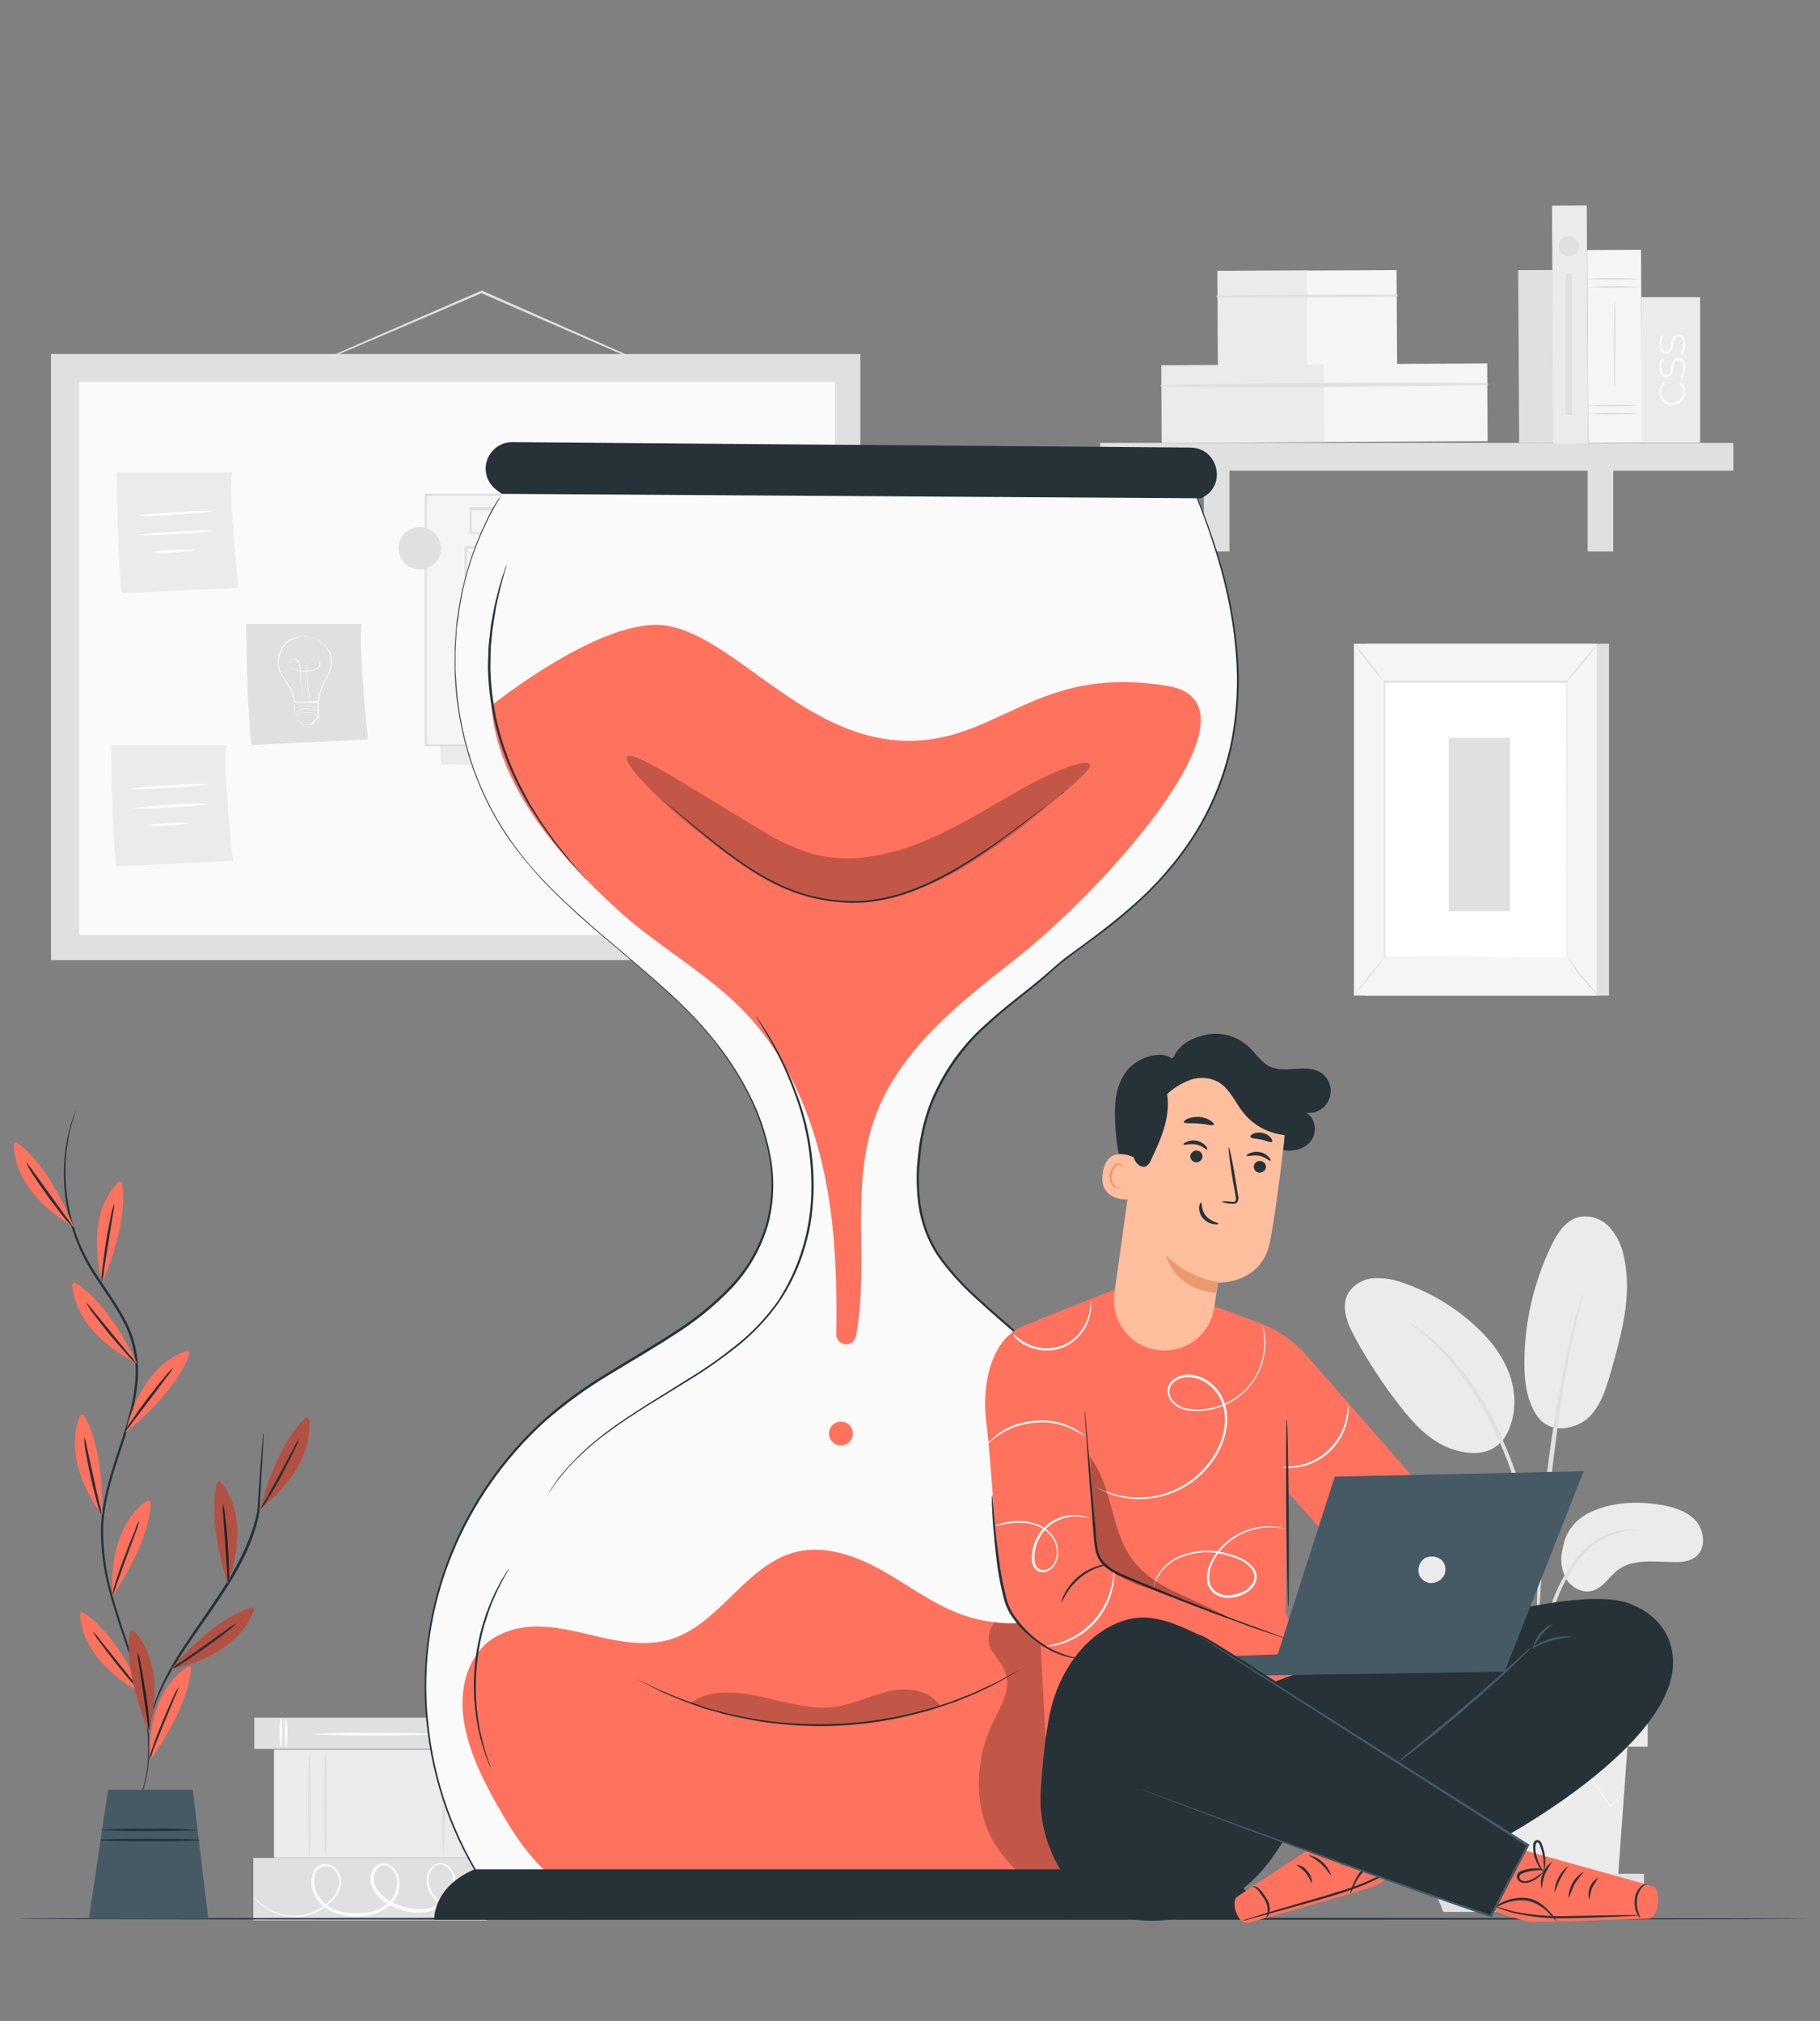 <?xml version="1.0" encoding="utf-8"?>
<!-- Generator: Adobe Illustrator 24.2.0, SVG Export Plug-In . SVG Version: 6.00 Build 0)  -->
<svg version="1.1" id="Layer_1" xmlns="http://www.w3.org/2000/svg" xmlns:xlink="http://www.w3.org/1999/xlink" x="0px" y="0px"
	 viewBox="0 0 739.3 820.9" style="enable-background:new 0 0 739.3 820.9;" xml:space="preserve">
<rect x="0" y="0" width="739.3" height="820.9" fill="#808080" stroke="none"/>
<style type="text/css">
	.st0{fill:#E0E0E0;}
	.st1{fill:#FAFAFA;}
	.st2{fill:#EBEBEB;}
	.st3{fill:#F5F5F5;}
	.st4{fill:#FFFFFF;}
	.st5{fill:none;}
	.st6{fill:#263238;}
	.st7{fill:#FF725E;}
	.st8{opacity:0.24;}
	.st9{opacity:0.3;}
	.st10{fill:#455A64;}
	.st11{fill:#FFBE9D;}
	.st12{fill:#EB996E;}
</style>
<g id="freepik--background-complete--inject-4">
	<rect x="103.3" y="697.7" class="st0" width="94.8" height="12.7"/>
	<path class="st1" d="M116.2,698.2c0.3,0,0.6,2.7,0.6,5.9c0,3.3-0.3,5.9-0.6,5.9s-0.6-2.7-0.6-5.9
		C115.6,700.9,115.9,698.2,116.2,698.2z"/>
	<path class="st1" d="M114.1,698c0.3,0,0.6,2.7,0.6,5.9c0,3.3-0.3,5.9-0.6,5.9c-0.3,0-0.6-2.7-0.6-5.9S113.8,698,114.1,698z"/>
	<path class="st1" d="M190.7,698.2c0.3,0,0.6,2.7,0.6,5.9c0,3.3-0.3,5.9-0.6,5.9s-0.6-2.7-0.6-5.9
		C190.2,700.9,190.4,698.2,190.7,698.2z"/>
	<path class="st1" d="M188.7,698c0.3,0,0.6,2.7,0.6,5.9c0,3.3-0.3,5.9-0.6,5.9s-0.6-2.7-0.6-5.9S188.4,698,188.7,698z"/>
	<path class="st1" d="M176.3,704.4c0,0.3-10.9,0.6-24.2,0.6c-13.4,0-24.2-0.3-24.2-0.6s10.9-0.6,24.2-0.6
		C165.4,703.8,176.3,704.1,176.3,704.4z"/>
	<rect x="102.9" y="754.7" class="st0" width="94.8" height="25.3"/>
	<path class="st1" d="M198.9,772.9c0,0-0.2,0.1-0.5,0.3c-0.4,0.2-0.9,0.4-1.6,0.7c-2.1,0.9-4.2,1.5-6.4,1.8
		c-3.5,0.6-7.2,0.1-10.4-1.5c-2-1.1-3.7-2.6-4.9-4.5c-1.4-2.1-2-4.7-1.7-7.3c0.2-1.4,0.8-2.7,1.7-3.8c1-1.2,2.4-1.9,4-1.8
		c1.6,0.1,3,0.9,4,2.2c1,1.2,1.7,2.7,1.8,4.3c0.3,3.3-0.9,6.6-3.3,9c-2.4,2.5-5.6,4.1-9.1,4.5c-3.6,0.3-7.2-0.1-10.6-1.3
		c-3.6-1.1-6.8-3.3-9.2-6.2c-1.2-1.6-2-3.5-2.2-5.5c-0.2-2.1,0.5-4.2,2-5.7c0.8-0.8,1.9-1.2,3-1.3c1.1,0,2.2,0.3,3.1,0.9
		c1.8,1.2,3,3,3.5,5.1c0.8,4.1-0.6,8.4-3.7,11.2c-3,2.5-6.7,4.1-10.7,4.3c-3.7,0.4-7.5,0.1-11.1-1.1c-3.5-1.1-6.5-3.4-8.4-6.5
		c-1.9-3-2.3-6.8-1-10.1c0.6-1.7,2.1-2.9,3.9-3.3c1.7-0.3,3.4,0.1,4.8,1.1c2.4,2.1,3.3,5.5,2.3,8.5c-0.9,2.7-2.6,5-4.8,6.7
		c-3.6,3.1-8.2,4.9-13,5.1c-5.9,0.2-11.6-2.1-15.7-6.3c-0.4-0.4-0.8-0.9-1.1-1.3c-0.1-0.2-0.2-0.3-0.3-0.5c2,2.2,4.4,4,7.1,5.4
		c3.1,1.5,6.6,2.3,10.1,2.1c4.6-0.3,9-2,12.5-5.1c2.1-1.7,3.6-3.9,4.4-6.4c0.9-2.7,0.1-5.6-2-7.5c-1.1-0.9-2.6-1.2-4-0.9
		c-1.4,0.3-2.6,1.3-3.1,2.7c-1.1,3-0.7,6.4,1,9.1c1.8,2.9,4.6,5,7.8,6c3.4,1.1,7,1.4,10.6,1c3.7-0.3,7.2-1.7,10-4.1
		c2.8-2.5,4.1-6.4,3.4-10.1c-0.4-1.8-1.4-3.3-2.9-4.4c-1.4-1-3.4-0.9-4.6,0.3c-1.2,1.3-1.9,3-1.7,4.7c0.1,1.8,0.8,3.5,1.9,4.8
		c2.3,2.7,5.3,4.8,8.7,5.8c3.2,1.2,6.7,1.6,10.1,1.3c3.2-0.3,6.2-1.8,8.4-4.1c2.2-2.2,3.3-5.1,3-8.2c-0.1-2.8-2.2-5.2-4.9-5.7
		c-1.3,0-2.5,0.5-3.3,1.5c-0.8,1-1.4,2.1-1.6,3.4c-0.3,2.4,0.2,4.8,1.5,6.7c1.2,1.8,2.8,3.3,4.6,4.3c3.1,1.6,6.6,2.2,10.1,1.6
		c2.2-0.3,4.3-0.8,6.4-1.6C198.1,773.2,198.9,772.9,198.9,772.9z"/>
	<rect x="111.3" y="710.7" class="st2" width="86.3" height="43.9"/>
	<path class="st0" d="M125.7,712.2c0.3,0,0.6,9.5,0.6,21.3s-0.3,21.3-0.6,21.3s-0.6-9.5-0.6-21.3S125.4,712.2,125.7,712.2z"/>
	<path class="st0" d="M132.2,711.7c0.3,0,0.6,9.4,0.6,21c0,11.6-0.3,21-0.6,21s-0.6-9.4-0.6-21C131.6,721.1,131.9,711.7,132.2,711.7
		z"/>
	<path class="st0" d="M187.9,710.3c0.3,0,0.6,9.9,0.6,22.1c0,12.2-0.3,22.1-0.6,22.1s-0.6-9.9-0.6-22.1
		C187.3,720.3,187.6,710.3,187.9,710.3z"/>
	<path class="st0" d="M180.2,710.9c0.3,0,0.6,9.6,0.6,21.5c0,11.9-0.3,21.5-0.6,21.5s-0.6-9.6-0.6-21.5
		C179.6,720.5,179.9,710.9,180.2,710.9z"/>
	<path class="st2" d="M644.9,614.8c9-4.6,19.5-5.2,29.4-3.6c5.3,0.9,10.9,2.5,14.5,6.5s4.3,11.1,0.2,14.5c-2.5,2.1-5.9,2.4-9.2,2.3
		c-7.8-0.1-16.4-1.4-22.6,3.2c-3.6,2.7-5.9,7.1-10.1,8.4c-4.2,1.3-8.8-1.2-11-4.9c-2-3.9-2.5-8.4-1.2-12.6
		C635.8,622.7,639.6,617.6,644.9,614.8z"/>
	<path class="st2" d="M624.4,575.2c5.5,7.8,16.1,5.2,21,0.5c4.9-4.8,7-11.7,8.9-18.3c4.3-15.1,8.7-30.9,5.5-46.2
		c-0.8-4.7-2.8-9-5.9-12.6c-3.2-3.6-8-5.2-12.7-4.2c-5.4,1.4-8.7,6.7-11.1,11.7c-7.1,14.8-10.8,30.9-10.9,47.3
		C619.2,561,620.1,568.9,624.4,575.2"/>
	<path class="st2" d="M609.4,586.4c5.9-7.1,7.1-17.3,4.4-26.2c-2.6-8.8-8.6-16.4-15.5-22.5c-8.1-7.2-17.5-12.8-27.8-16.4
		c-4-1.6-8.2-2.3-12.5-2.1c-4.3,0.3-8.2,2.6-10.5,6.3c-2.9,5.6-0.1,12.3,2.9,17.8c5.3,9.7,11.4,19,18.2,27.7
		c5.5,7.1,11.8,14,20.1,17.2c8.3,3.2,17,2.8,21.4-3"/>
	<path class="st0" d="M624,693.1c0.3-1.2,0.5-2.4,0.5-3.6c0.3-2.6,0.6-5.8,0.9-9.7c0.5-4.8,1.2-9.5,2.2-14.2
		c1.3-5.7,3-11.4,5.2-16.8c2.1-5.4,5-10.5,8.6-15.2c2.9-3.8,6.6-6.8,10.8-9c2.9-1.4,6-2.4,9.1-2.8c1.2,0,2.4-0.2,3.5-0.5
		c-1.2-0.1-2.4-0.1-3.6,0c-3.3,0.3-6.5,1.1-9.5,2.5c-4.5,2.1-8.4,5.2-11.4,9.1c-3.7,4.7-6.7,9.9-8.9,15.5
		c-2.2,5.5-3.9,11.2-5.1,17.1c-0.9,4.8-1.6,9.6-1.9,14.4c-0.3,4.1-0.4,7.4-0.5,9.7C623.9,690.7,623.9,691.9,624,693.1z"/>
	<path class="st0" d="M624.7,685.7c0.1-0.6,0.1-1.1,0.1-1.7c0-1.2,0-2.8,0-4.7c0-4.1,0-10,0.2-17.3c0.4-14.6,1.7-30.3,4.1-52.5
		c2.3-20.8,5.4-45.1,8.7-60.9c0.7-3.6,1.4-6.8,2.1-9.6c0.7-2.8,1.2-5.3,1.7-7.2c0.5-2,0.8-3.4,1.1-4.6c0.2-0.6,0.3-1.1,0.3-1.7
		c-0.3,0.5-0.4,1-0.6,1.5c-0.4,1.2-0.8,2.7-1.4,4.5c-0.6,1.8-1.2,4.4-1.9,7.2c-0.7,2.8-1.5,6-2.3,9.6c-4,18.7-7.1,37.5-9.1,56.5
		c-2.4,22.2-3.5,42.5-3.6,57.1c-0.1,7.3,0,13.2,0.3,17.3c0.1,1.9,0.2,3.5,0.3,4.7C624.5,684.5,624.5,685.1,624.7,685.7z"/>
	<path class="st0" d="M624.8,646.6c0.1-1.6,0.1-3.3,0-4.9c-0.2-3.2-0.6-7.7-1.5-13.3c-1.1-6.6-2.5-13-4.3-19.4
		c-2.1-7.9-4.8-15.5-8.1-23c-5.6-13.7-13.7-26.3-23.9-37.2c-1.8-1.9-3.6-3.6-5.6-5.2c-0.9-0.7-1.7-1.4-2.4-2l-2.2-1.5
		c-1.3-1-2.7-1.9-4.2-2.7c-0.2,0.3,5.9,3.9,13.6,12.1c9.8,10.9,17.7,23.5,23.3,37c3.2,7.4,5.9,15,8.1,22.8
		c2.1,7.1,3.6,13.7,4.6,19.2s1.6,10.1,2,13.2C624.2,643.4,624.4,645,624.8,646.6z"/>
	<polygon class="st2" points="584.4,709.6 588.4,763.1 657.2,763.1 661.1,709.6 	"/>
	<rect x="577.8" y="688.4" class="st2" width="91.5" height="21.1"/>
	<polygon class="st0" points="577.8,761.1 577.8,766.9 582.1,766.9 667.8,766.9 667.8,761.1 	"/>
	<polygon class="st0" points="586.3,776.6 582.1,766.3 664.5,766.3 659.6,776.6 	"/>
	<path class="st3" d="M659.8,727.1c-0.1,0.2-0.2,0.3-0.3,0.5c-0.3,0.4-0.6,0.8-1,1.4l-4,5.1l-0.2,0.2l-0.2-0.3
		c-2.5-3.5-5.9-8.1-9.8-13.6h0.5l-9.7,13.7l-0.3,0.4l-0.3-0.4L623,720.4h0.7l-0.6,0.8l-10.2,12.9l-0.4,0.4l-0.3-0.5
		c-3.5-4.9-6.7-9.6-9.7-13.7h0.6L591,734l-0.2,0.2l-0.2-0.3l-3.7-6.3c-0.4-0.7-0.7-1.2-1-1.7c-0.1-0.2-0.2-0.4-0.3-0.6
		c0.2,0.2,0.3,0.3,0.4,0.5l1.1,1.7l3.9,6.2h-0.4l11.8-13.8l0.3-0.3l0.3,0.4l9.8,13.7h-0.7l10.3-12.9l0.6-0.8l0.3-0.4l0.3,0.4
		l11.5,13.7h-0.6l9.8-13.7l0.3-0.4l0.3,0.4l9.6,13.8h-0.4c1.8-2.1,3.1-3.8,4.2-5.1l1.1-1.3C659.7,727.2,659.8,727,659.8,727.1z"/>
	<path class="st3" d="M662,709.2c0,0.2-17.3,0.4-38.5,0.4s-38.5-0.2-38.5-0.4c0-0.2,17.2-0.4,38.5-0.4S662,709,662,709.2z"/>
	<path class="st0" d="M269.7,151.1c0,0-0.2,0-0.4-0.1l-1.1-0.4l-4.2-1.8l-15.6-6.7l-51.2-22.3l-1.8-0.8h0.4l-50.2,21.5l-15.2,6.4
		l-4.1,1.7c-0.5,0.2-1,0.4-1.5,0.5c0.4-0.3,0.9-0.5,1.4-0.7l4.1-1.9l15.2-6.7l50-21.7h0.2h0.2l1.8,0.8l51.1,22.6l15.4,6.9l4.2,1.9
		l1.1,0.5C269.5,151,269.6,151,269.7,151.1z"/>
	<rect x="20.7" y="143.8" class="st0" width="328.8" height="246.2"/>
	<rect x="32.2" y="155.2" class="st1" width="307" height="224.6"/>
	<path class="st0" d="M100,253.4c0,0,0.3,37.7,2.2,49.2l47.3-2.2c0,0-4.1-37-2.5-47H100z"/>
	<path class="st4" d="M123.3,258.7h0.7c0.7,0,1.3,0,2,0.1c1,0.2,2,0.5,3,0.9c1.3,0.6,2.4,1.5,3.3,2.6c1.1,1.3,1.9,2.9,2.3,4.5
		c0.4,2,0.2,4-0.5,5.8c-0.4,1-0.8,2-1.3,2.9c-0.6,1-1.1,1.9-1.5,2.9c-0.9,2.1-1.6,4.4-1.9,6.7v0.2h-0.2h-4.7h-4.9h-0.2v-0.2
		c-0.2-2.3-1-4.5-2.3-6.5c-0.6-1-1.2-1.9-1.7-2.8c-0.6-0.9-1.2-1.8-1.7-2.7c-0.9-1.8-1.1-3.8-0.7-5.8c0.3-1.7,0.9-3.3,1.8-4.7
		c0.8-1.1,1.8-2.1,3.1-2.8c1.5-0.8,3.2-1.3,4.8-1.4L123.3,258.7C123.4,258.6,123.4,258.6,123.3,258.7l-0.6-0.1
		c-0.6,0.1-1.3,0.2-1.9,0.4c-1,0.3-2,0.7-2.8,1.2c-1.2,0.7-2.2,1.6-3,2.7c-0.9,1.4-1.4,3-1.7,4.6c-0.4,1.9-0.1,3.8,0.7,5.6
		c0.5,0.9,1.1,1.8,1.7,2.7c0.6,0.9,1.2,1.8,1.8,2.8c1.3,2,2.1,4.3,2.3,6.6l-0.2-0.2h4.9h4.7l-0.2,0.2c0.3-2.4,1-4.6,2-6.8
		c0.5-1,1-2,1.5-3c0.5-0.9,1-1.9,1.3-2.9c0.7-1.8,0.9-3.8,0.5-5.7c-0.4-1.6-1.1-3.2-2.2-4.5c-0.9-1.1-2-1.9-3.2-2.6
		c-0.9-0.5-1.9-0.8-2.9-0.9c-0.6-0.1-1.3-0.2-1.9-0.2h-0.5C123.4,258.7,123.3,258.7,123.3,258.7z"/>
	<path class="st4" d="M125.8,285c0-0.1,0-0.1,0-0.2v-0.4c0-0.4-0.2-1-0.3-1.7c-0.2-1.5-0.5-3.6-0.7-6.2c0-0.7-0.1-1.3-0.1-2.1
		c0-0.8,0-1.5,0-2.3c0-0.8,0.2-1.6,0.5-2.4c0.4-0.8,1-1.4,1.8-1.8c0.9-0.4,1.9-0.2,2.6,0.5c0.4,0.3,0.6,0.8,0.5,1.3
		c0,0.5-0.2,1-0.5,1.3c-0.3,0.4-0.7,0.7-1.1,0.9c-0.4,0.2-0.9,0.4-1.4,0.5c-2,0.4-4,0.5-6,0.2c-0.5-0.1-1-0.2-1.4-0.4
		c-0.4-0.2-0.8-0.5-1.2-0.8c-0.3-0.4-0.6-0.8-0.7-1.3c-0.1-0.5,0-1,0.2-1.4c0.2-0.4,0.6-0.8,1-1c0.4-0.2,0.9-0.2,1.3,0
		c0.4,0.2,0.8,0.5,1,0.8c0.2,0.4,0.4,0.8,0.5,1.2c0.1,0.8,0.2,1.6,0.2,2.4l0.2,4.3c0.1,2.6,0.2,4.8,0.3,6.3c0,0.7,0,1.3,0,1.7v0.6
		c0-0.1,0-0.1,0-0.2c0-0.1,0-0.3,0-0.4c0-0.2,0-1-0.1-1.7c0-1.5-0.2-3.6-0.4-6.3c0-1.3-0.2-2.8-0.2-4.3c0-0.8-0.1-1.6-0.3-2.4
		c-0.1-0.4-0.2-0.8-0.5-1.1c-0.2-0.3-0.6-0.6-1-0.8c-0.4-0.2-0.8-0.2-1.2,0c-0.4,0.2-0.7,0.5-0.9,0.9c-0.2,0.4-0.2,0.9-0.2,1.3
		c0.1,0.4,0.3,0.9,0.7,1.2c0.7,0.7,1.6,1.1,2.5,1.2c1,0.1,2,0.2,3,0.1c1,0,2-0.1,3-0.3c0.5-0.1,0.9-0.2,1.4-0.5
		c0.4-0.2,0.8-0.5,1.1-0.9c0.3-0.4,0.4-0.8,0.5-1.3c0-0.4-0.2-0.9-0.5-1.2c-0.6-0.6-1.6-0.8-2.4-0.5c-0.7,0.3-1.3,0.9-1.7,1.7
		c-0.3,0.7-0.5,1.5-0.5,2.3c0,0.8,0,1.5,0,2.2c0,0.7,0,1.4,0.1,2.1c0.2,2.6,0.5,4.8,0.7,6.2c0.1,0.7,0.2,1.3,0.2,1.7v0.4
		C125.8,284.8,125.8,284.9,125.8,285z"/>
	<path class="st4" d="M119.5,285.2c0.1,0.5,0.1,1,0.1,1.6c0,1.1,0.1,2.5,0.2,4.1v-0.1l3.2,3.7h-0.2l3.7-0.2h-0.2l1.8-2.2l0.9-1.1
		v0.2c0-2.2-0.1-4.2-0.1-6.1l0.2,0.2h-6.9L119.5,285.2c0.2,0,0.4,0,0.7,0l1.9-0.1l7-0.3h0.2v0.2c0,1.9,0.1,3.9,0.2,6.1v0l0,0
		c-0.3,0.4-0.6,0.8-0.9,1.1l-1.8,2.2l0,0h-0.1l-3.7,0.2h-0.1l0,0l-3.1-3.7l0,0l0,0c0-1.7,0-3,0-4.2
		C119.6,286.2,119.5,285.7,119.5,285.2z"/>
	<path class="st4" d="M129,290.5c0,0-0.1,0-0.4-0.2c-0.3-0.1-0.6-0.3-1-0.4c-1.1-0.4-2.2-0.5-3.4-0.5c-1.2,0-2.3,0.3-3.4,0.7
		l-0.9,0.4l-0.3,0.2c0.1-0.1,0.2-0.2,0.3-0.2c0.3-0.2,0.6-0.3,0.9-0.5c1.1-0.5,2.2-0.7,3.4-0.8c1.1,0,2.3,0.1,3.4,0.6
		c0.3,0.1,0.6,0.3,0.9,0.4L129,290.5z"/>
	<path class="st4" d="M129,289.1l-0.3-0.2l-1-0.4c-1.1-0.4-2.2-0.5-3.4-0.5c-1.2,0-2.3,0.3-3.4,0.7c-0.4,0.2-0.7,0.3-0.9,0.4
		l-0.3,0.2l0.3-0.2c0.3-0.2,0.6-0.3,0.9-0.5c1.1-0.5,2.2-0.7,3.4-0.8c1.1,0,2.3,0.2,3.4,0.6c0.4,0.2,0.7,0.3,0.9,0.4
		C128.9,289,129,289.1,129,289.1z"/>
	<path class="st4" d="M128.9,287.7l-0.3-0.1c-0.2-0.1-0.6-0.3-1-0.4c-1.1-0.4-2.2-0.5-3.4-0.5c-1.2,0-2.3,0.3-3.4,0.7
		c-0.4,0.2-0.7,0.3-0.9,0.4l-0.3,0.2l0.3-0.2c0.3-0.2,0.6-0.3,0.9-0.5c1.1-0.5,2.2-0.7,3.4-0.8c1.1,0,2.3,0.2,3.4,0.6
		c0.3,0.1,0.6,0.3,0.9,0.4C128.7,287.5,128.8,287.6,128.9,287.7z"/>
	<path class="st2" d="M47.4,191.8c0,0,0.3,37.7,2.2,49.2l47.3-2.2c0,0-4.2-37-2.6-47L47.4,191.8z"/>
	<path class="st4" d="M87.2,207.6c-5.2,0.8-10.5,1.2-15.8,1.4c-5.3,0.5-10.6,0.7-15.9,0.5c5.3-0.8,10.5-1.2,15.8-1.4
		C76.6,207.6,81.9,207.4,87.2,207.6z"/>
	<path class="st4" d="M87.2,215.5c-5.2,0.8-10.5,1.3-15.8,1.4c-5.3,0.5-10.6,0.6-15.9,0.5c5.2-0.8,10.5-1.3,15.8-1.4
		C76.6,215.6,81.9,215.4,87.2,215.5z"/>
	<path class="st4" d="M79.2,223.4c-3,0.6-6,1-9,1c-3,0.3-6,0.3-9.1,0c3-0.6,6-1,9-1C73.1,223.1,76.2,223.1,79.2,223.4z"/>
	<path class="st2" d="M45.1,302.7c0,0,0.3,37.7,2.2,49.2l47.3-2.2c0,0-4.2-37-2.6-47H45.1z"/>
	<path class="st4" d="M85,318.5c-5.2,0.8-10.5,1.3-15.8,1.4c-5.3,0.5-10.6,0.6-15.9,0.5c5.2-0.8,10.5-1.3,15.8-1.4
		C74.4,318.5,79.7,318.3,85,318.5z"/>
	<path class="st4" d="M85,326.5c-5.2,0.8-10.5,1.3-15.8,1.4c-5.3,0.5-10.6,0.6-15.9,0.5c5.2-0.8,10.5-1.3,15.8-1.4
		C74.4,326.5,79.7,326.3,85,326.5z"/>
	<path class="st4" d="M77,334.3c-3,0.6-6,1-9,1c-3,0.3-6.1,0.4-9.1,0.1c3-0.6,6-1,9-1C70.9,334.1,73.9,334,77,334.3z"/>
	<polygon class="st2" points="174.4,201.7 179.1,310.5 314.8,312.1 308.7,203.1 	"/>
	<rect x="172.8" y="200.9" class="st3" width="134.9" height="101.8"/>
	<path class="st0" d="M307.7,302.8c0,0,0-0.7,0-1.9c0-1.2,0-3.1,0-5.4c0-4.8,0-11.8-0.1-20.6c0-17.8-0.1-43.2-0.2-73.9l0.4,0.4
		H172.9l0,0l0.5-0.5c0,36.6,0,71.3,0,101.8l-0.4-0.4l97.3,0.2l27.7,0.1h7.4h1.9h0.7h-2.5l-7.4,0.3l-27.6,0.1l-97.6,0.2h-0.4v-0.4
		c0-30.5,0-65.2,0-101.8v-0.5h0.5h134.9h0.4v0.4c0,30.8-0.2,56.3-0.2,74.1c0,8.8,0,15.8-0.1,20.5c0,2.3,0,4.1,0,5.4
		C307.7,302.2,307.7,302.8,307.7,302.8z"/>
	<rect x="189.1" y="222.5" class="st3" width="54.7" height="68.8"/>
	<path class="st0" d="M243.7,291.3c0-0.1,0-0.2,0-0.4v-1c0-0.9,0-2.2,0-3.8c0-3.4,0-8.1-0.1-14.1c0-12.1-0.1-29.2-0.2-49.6l0.4,0.4
		h-54.7c-0.1,0,0.9-0.9,0.5-0.5l0,0v18.7c0,6.1,0,12.1,0,17.8c0,11.6,0,22.4,0,32.2l-0.4-0.4l39.6,0.2l11.1,0.1h2.9h1
		c-0.3,0-0.6,0-1,0h-2.9l-11,0.1l-39.8,0.2h-0.4v-0.4c0-9.8,0-20.7,0-32.2c0-5.8,0-11.8,0-17.8v-18.5l0,0c-0.4,0.4,0.6-0.6,0.5-0.5
		H244h0.4v0.4c-0.1,20.5-0.2,37.7-0.2,49.9l-0.1,14c0,1.6,0,2.8,0,3.7c0,0.4,0,0.7,0,0.9C244,291.1,243.9,291.2,243.7,291.3z"/>
	<rect x="191.2" y="206.8" class="st3" width="104.8" height="9.9"/>
	<path class="st0" d="M295.9,216.7c0,0,0-0.3,0-0.7c0-0.4,0-1.1,0-1.9c0-1.7,0-4.2-0.1-7.3l0.2,0.2c-17.7,0.2-57.9,0.3-104.8,0.3
		l0,0c0.9-0.9,0.3-0.3,0.5-0.5l0,0v9.9l-0.5-0.5l74.3,0.2l22.3,0.1h6.1h1.6c0.2,0,0.4,0,0.6,0h-0.5H294h-6l-22.2,0.2l-74.6,0.2h-0.5
		v-0.5c0-1.6,0-3.2,0-4.9v-5.1l0,0l0.5-0.5l0,0c46.8,0,87.1,0.1,104.8,0.3h0.2v0.2c0,3.2,0,5.7-0.1,7.4c0,0.8,0,1.4,0,1.9
		C296.1,216.1,296.1,216.4,295.9,216.7z"/>
	<rect x="250.4" y="222.5" class="st3" width="45.5" height="41.5"/>
	<path class="st0" d="M295.9,264c0,0,0-0.3,0-0.8v-2.3c0-2,0-4.9-0.1-8.4c0-7.3-0.1-17.6-0.2-30l0.4,0.4h-45.5l0.5-0.5l0,0v11.1
		c0,3.6,0,7.2,0,10.7c0,7,0,13.5,0,19.6l-0.4-0.4l32.8,0.2l9.3,0.1h2.5c0.3,0,0.6,0,0.9,0c-0.3,0-0.5,0-0.8,0h-2.4l-9.2,0.1
		l-33.1,0.2h-0.4v-0.4c0-6.1,0-12.7,0-19.6c0-3.5,0-7.1,0-10.7v-11.1l0,0c-0.4,0.4,0.6-0.6,0.5-0.5h45.5h0.4v0.4
		c-0.1,12.5-0.2,22.9-0.2,30.3c0,3.5-0.1,6.3-0.1,8.4c0,0.9,0,1.6,0,2.2C296.2,263.4,296.1,263.7,295.9,264z"/>
	<rect x="250.4" y="270.5" class="st3" width="45.5" height="20.8"/>
	<path class="st0" d="M295.9,291.3c0,0,0-0.5,0-1.5l-0.1-4.2c0-3.7-0.1-8.8-0.2-15.2l0.3,0.3l-45.5,0.1c-0.4,0.4,0.6-0.6,0.5-0.5
		l0,0v10.7c0,3.5,0,6.9,0,10.1l-0.5-0.4l32.5,0.2l9.5,0.1h2.6h0.9c-0.3,0-0.5,0-0.8,0h-2.5l-9.4,0.1l-32.8,0.2h-0.4v-0.4
		c0-3.2,0-6.6,0-10.1v-10.7l0,0c-0.1,0,0.9-0.9,0.5-0.5l45.5,0.1h0.2v0.3c0,6.4-0.1,11.6-0.2,15.4c0,1.7,0,3.1,0,4.1
		C296.1,290.3,296,290.8,295.9,291.3z"/>
	<path class="st4" d="M242.4,222.6c-16.9,23.4-36.4,45.3-53.3,68.7"/>
	<path class="st0" d="M189.1,291.3c0,0,0.1-0.3,0.4-0.8l1.4-2.1c1.2-1.8,3.1-4.4,5.5-7.5c4.7-6.3,11.4-14.9,19-24.2
		c7.5-9.3,14.3-17.8,19.1-24l5.7-7.4l1.6-2c0.4-0.4,0.6-0.7,0.6-0.7c-0.1,0.3-0.3,0.5-0.5,0.8l-1.4,2.1c-1.2,1.8-3.1,4.4-5.5,7.6
		c-4.7,6.3-11.4,14.9-19,24.2c-7.5,9.3-14.3,17.8-19.1,24l-5.7,7.4l-1.6,2C189.5,290.9,189.3,291.1,189.1,291.3z"/>
	<line class="st5" x1="189.1" y1="222.5" x2="243.7" y2="291.3"/>
	<path class="st0" d="M243.7,291.3c-0.2,0.2-12.6-15.2-27.7-34.1s-27.2-34.5-26.9-34.7c0.2-0.2,12.6,15.2,27.7,34.1
		C231.9,275.6,243.9,291.1,243.7,291.3z"/>
	<path class="st0" d="M179.1,222.7c0,4.7-3.8,8.6-8.6,8.6s-8.6-3.8-8.6-8.6s3.8-8.6,8.6-8.6C175.2,214.1,179.1,217.9,179.1,222.7z"
		/>
	<path class="st0" d="M318.9,201.9c0,4.7-3.8,8.6-8.6,8.6c-4.7,0-8.6-3.8-8.6-8.6s3.8-8.6,8.6-8.6
		C315.1,193.4,318.9,197.2,318.9,201.9z"/>
	<rect x="555" y="261.5" class="st0" width="98.6" height="142.9"/>
	<rect x="550" y="261.5" class="st3" width="98.6" height="142.9"/>
	<rect x="562.3" y="276.9" class="st4" width="74.1" height="111.9"/>
	<path class="st0" d="M636.3,388.9c0,0,0-0.2,0-0.6c0-0.4,0-0.9,0-1.6c0-1.4,0-3.5,0-6.1c0-5.4,0-13.2,0-23c0-19.7,0-47.7-0.1-80.6
		l0.3,0.3h-74.2l0.3-0.3c0,42.2,0,81.1,0,111.9l-0.2-0.2l53.9,0.1h14.9h3.9h1.4H635h-3.9h-14.8l-54,0.1h-0.2v-0.2
		c0-30.8,0-69.7,0-111.9v-0.3h0.2h74.1h0.2v0.2c0,33-0.1,61-0.1,80.8c0,9.8,0,17.6,0,23c0,2.6,0,4.7,0,6.1c0,0.7,0,1.2,0,1.6
		L636.3,388.9z"/>
	<path class="st0" d="M648.8,261.5c-0.5,0.9-1,1.8-1.7,2.6c-1.1,1.5-2.8,3.6-4.6,5.9c-1.9,2.3-3.6,4.2-4.9,5.7
		c-0.7,0.8-1.4,1.5-2.2,2.2c0.6-0.9,1.2-1.7,1.9-2.5l4.7-5.8l4.7-5.8C647.5,263,648.1,262.2,648.8,261.5z"/>
	<path class="st4" d="M636.7,388.5c3.7,5.9,8,11.3,12.9,16.2"/>
	<path class="st0" d="M649.6,404.7c-0.8-0.6-1.6-1.3-2.2-2.1c-1.7-1.7-3.4-3.6-4.9-5.5c-1.5-1.9-3-3.9-4.3-6
		c-0.6-0.8-1.1-1.7-1.5-2.7c0.7,0.8,1.3,1.6,1.8,2.4c1.1,1.5,2.6,3.6,4.4,5.8c1.8,2.2,3.5,4.2,4.7,5.6
		C648.4,403.1,649,403.8,649.6,404.7z"/>
	<path class="st4" d="M550,404.2l12.9-15.9"/>
	<path class="st0" d="M562.9,388.3c0.1,0-2.7,3.7-6.2,8.1c-2.1,2.7-4.4,5.3-6.7,7.8C554,398.7,558.3,393.4,562.9,388.3L562.9,388.3z
		"/>
	<path class="st0" d="M550,261.5c2.2,2.4,4.3,4.9,6.3,7.5c2.1,2.5,4,5.1,5.8,7.8c-2.2-2.4-4.3-4.9-6.3-7.5
		C553.8,266.8,551.8,264.2,550,261.5z"/>
	<rect x="588.5" y="299.7" class="st0" width="24.8" height="70.4"/>
	
		<rect x="616.9" y="109.7" transform="matrix(1 -5.410494e-03 5.410494e-03 1 -0.774 3.378)" class="st0" width="14.1" height="70.2"/>
	
		<rect x="494.6" y="109.9" transform="matrix(1 -5.410494e-03 5.410494e-03 1 -0.692 2.777)" class="st2" width="36.5" height="38.8"/>
	
		<rect x="530.9" y="109.8" transform="matrix(1 -5.410494e-03 5.410494e-03 1 -0.691 2.973)" class="st3" width="36.5" height="38.8"/>
	<path class="st0" d="M494.5,120.8c24.3,0.2,48.6,0,72.9-0.3c0.2,0,0.4-0.2,0.4-0.4c0-0.2-0.2-0.4-0.4-0.4
		c-24.3-0.1-48.6,0-72.9,0.4c-0.2,0-0.3,0.2-0.3,0.3C494.2,120.6,494.3,120.8,494.5,120.8z"/>
	
		<rect x="471.8" y="148.2" transform="matrix(1 -5.410494e-03 5.410494e-03 1 -0.88 2.734)" class="st2" width="66.4" height="31.6"/>
	
		<rect x="537.8" y="147.8" transform="matrix(1 -5.410494e-03 5.410494e-03 1 -0.877 3.092)" class="st3" width="66.4" height="31.6"/>
	<path class="st0" d="M471.7,157.1c44.1,0.5,88.4,0,132.4-0.7c0.2,0,0.4-0.2,0.4-0.4c0-0.2-0.2-0.4-0.4-0.4
		c-44.1-0.2-88.4-0.2-132.4,0.8c-0.2,0-0.3,0.2-0.3,0.3C471.4,157,471.5,157.1,471.7,157.1L471.7,157.1z"/>
	<rect x="446.9" y="179.9" class="st0" width="257.2" height="11.3"/>
	<rect x="489" y="185.4" class="st0" width="10.4" height="38.6"/>
	<rect x="644.9" y="185.4" class="st0" width="10.4" height="38.6"/>
	
		<rect x="630.7" y="83.5" transform="matrix(1 -5.410494e-03 5.410494e-03 1 -0.704 3.453)" class="st2" width="14.1" height="96.6"/>
	
		<rect x="644.9" y="101.5" transform="matrix(1 -5.410494e-03 5.410494e-03 1 -0.751 3.551)" class="st3" width="21.9" height="78.3"/>
	<path class="st0" d="M666.5,116.6c-7.3,0.5-14.6,0.5-21.9,0C651.9,116.1,659.2,116.1,666.5,116.6z"/>
	<path class="st0" d="M666.5,113.3c-7.3,0.5-14.6,0.5-21.9,0C651.9,112.8,659.2,112.8,666.5,113.3z"/>
	<path class="st0" d="M666.5,168c-7.3,0.5-14.6,0.5-21.9,0C651.9,167.5,659.2,167.5,666.5,168z"/>
	<path class="st0" d="M666.5,164.7c-7.3,0.5-14.6,0.5-21.9,0C651.9,164.2,659.2,164.2,666.5,164.7z"/>
	<path class="st0" d="M655.9,157.5c-0.2,0-0.4-7.9-0.4-17.6c0-9.7,0.2-17.6,0.4-17.6s0.4,7.9,0.4,17.6
		C656.2,149.6,656.1,157.5,655.9,157.5z"/>
	<rect x="666.7" y="120.7" class="st2" width="23.9" height="59.1"/>
	<path class="st1" d="M679.3,164.5c-2.8,0.2-5.2-2-5.3-4.7c0-0.2,0-0.4,0-0.6c-0.1-1.6,0.7-3.1,1.9-4l0.5,0.8c-1,0.7-1.6,2-1.6,3.2
		c0,2.4,2,4.4,4.4,4.4s4.4-2,4.4-4.4c0.1-1.3-0.5-2.5-1.6-3.2l0.6-0.8c1.3,0.9,2,2.4,1.9,4c0.2,2.8-2,5.2-4.8,5.3
		C679.7,164.5,679.5,164.5,679.3,164.5z"/>
	<path class="st1" d="M683.3,153.7l-0.8-0.5c0.8-1.1,1.3-2.4,1.3-3.8c0-2.2-0.8-3.1-2-3.1c-3.1,0-0.8,7-4.9,7c-1.6,0-2.9-1.3-2.9-4
		c0-1.3,0.3-2.5,1-3.6l0.8,0.5c-0.6,0.9-1,2-0.9,3.1c0,2.1,0.8,3,2,3c3.1,0,0.9-7,4.9-7c1.7,0,2.9,1.5,2.9,4.2
		C684.7,151,684.2,152.5,683.3,153.7z"/>
	<path class="st1" d="M683.3,144.1l-0.8-0.5c0.8-1.1,1.3-2.4,1.3-3.8c0-2.2-0.8-3.1-2-3.1c-3.1,0-0.8,7-4.9,7c-1.6,0-2.9-1.3-2.9-4
		c0-1.3,0.3-2.5,1-3.6l0.8,0.5c-0.6,0.9-1,2-0.9,3.2c0,2.1,0.8,3,2,3c3.1,0,0.9-7,4.9-7c1.7,0,2.9,1.5,2.9,4.1
		C684.7,141.4,684.2,142.9,683.3,144.1z"/>
	<circle class="st0" cx="637.3" cy="100" r="4.1"/>
	<rect x="636" y="111.2" class="st0" width="2.5" height="57.4"/>
</g>
<g id="freepik--Floor--inject-4">
	<path class="st6" d="M733.7,779.4c0,0.2-162.6,0.4-363.2,0.4S7.3,779.6,7.3,779.4c0-0.3,162.6-0.4,363.2-0.4
		S733.7,779.2,733.7,779.4z"/>
</g>
<g id="freepik--Hourglass--inject-4">
	<path class="st1" d="M204,200.6c-27,42.5-25.3,101.4,4.3,142.2c19.7,27.2,49.2,45.5,72.6,69.5c23.4,24,41.2,59.4,28.9,90.7
		c-12.6,31.8-49.5,44.7-77.1,64.8c-63.3,46.1-78.8,134-35.2,199h286.9c0,0,50.4-96-14.4-169.3s-99.6-74.4-97.2-122.4
		s36-63.6,55.2-81.6c19.2-18,112.8-60,57.6-192.9L204,200.6z"/>
	<path class="st6" d="M204,200.6h4.9h14.5h56l206.2-0.2h0.2v0.2c4.2,10.1,7.8,20.4,10.8,30.9c3.1,11,5.1,22.3,6.1,33.7
		c1,11.9,0.4,23.9-1.8,35.6c-2.4,12.2-6.8,23.9-13,34.6c-3.2,5.5-6.8,10.7-10.8,15.7c-4.1,5-8.5,9.7-13.2,14.1
		c-4.8,4.5-9.8,8.7-15,12.7c-5.2,4-10.7,7.8-16,11.9c-2.7,2-5.1,4.3-7.6,6.5c-2.6,2.3-5.2,4.4-7.8,6.5c-5.3,4.2-10.7,8.4-15.7,13.1
		c-10.5,9.1-18.6,20.8-23.6,33.8c-2.4,6.7-3.9,13.7-4.4,20.7c-0.2,1.7-0.4,3.5-0.5,5.3c-0.1,1.8-0.1,3.6,0,5.4
		c0,3.6,0.4,7.2,1.1,10.7c1.3,7.1,4.2,13.9,8.5,19.7c4.4,5.9,9.4,11.3,14.9,16.1c10.9,10,22.5,19.5,33.5,29.7
		c11.1,10.3,21.9,21,32.3,32.3c5.3,5.6,10.3,11.5,14.9,17.7c4.6,6.3,8.7,13,12,20.1c6.8,14.3,11,29.7,12.4,45.5
		c1.4,16,0.4,32.1-2.8,47.8c-1.6,7.9-3.6,15.8-6.2,23.5c-2.5,7.8-5.5,15.3-9.1,22.6l-0.1,0.2H197.3l-0.1-0.2
		c-13.5-20.3-21.7-43.5-24-67.7c-2.3-23.3,1.1-46.7,9.9-68.4c8.4-20.7,21.4-39.2,37.9-54.2c8-7.1,16.7-13.4,25.9-18.9
		c9-5.6,18-10.7,26.5-16.3c8.5-5.3,16.4-11.7,23.4-19c6.7-7.1,11.6-15.7,14.4-25.1c2.5-9.1,2.9-18.7,1.1-28
		c-1.7-9-4.7-17.6-8.9-25.7c-4-7.8-8.9-15.1-14.4-21.9c-5.4-6.5-11.2-12.6-17.5-18.2c-12.1-11.2-24.6-21-35.8-31
		c-5.6-5.1-10.9-10.1-15.8-15.3c-4.7-5.1-9.1-10.5-13.1-16.1c-7.2-10.4-12.7-21.9-16.4-34c-3.2-10.5-5.1-21.3-5.6-32.2
		c-0.2-2.5-0.1-4.9-0.1-7.4c0-2.4,0-4.7,0.2-7c0.2-2.3,0.3-4.5,0.5-6.7c0.2-2.2,0.6-4.2,0.9-6.3c1.9-12.4,5.7-24.4,11.2-35.7
		c0.8-1.7,1.6-3.4,2.6-5.1l2.1-3.5C203.4,201.6,204,200.6,204,200.6l-1.7,2.9l-2,3.5c-0.9,1.6-1.8,3.3-2.6,5.1
		c-5.5,11.3-9.3,23.3-11.1,35.7c-0.3,2-0.6,4.1-0.9,6.2c-0.3,2.1-0.3,4.4-0.5,6.7s-0.2,4.6-0.2,7c0,2.4-0.1,4.8,0.2,7.3
		c0.5,10.9,2.4,21.7,5.6,32.1c3.7,12.1,9.2,23.5,16.4,33.9c4,5.7,8.3,11,13.1,16.1c4.9,5.2,10.2,10.2,15.8,15.2
		c11.2,10.1,23.6,19.8,35.8,31c6.3,5.7,12.2,11.8,17.6,18.4c5.6,6.8,10.5,14.2,14.5,22c4.3,8.1,7.3,16.9,9,25.9
		c1.8,9.4,1.4,19.1-1.1,28.3c-2.9,9.5-7.8,18.1-14.6,25.3c-7,7.3-14.9,13.7-23.5,19.1c-8.6,5.6-17.6,10.8-26.6,16.3
		c-9.2,5.5-17.8,11.8-25.8,18.8c-16.4,14.9-29.3,33.3-37.7,53.9c-8.8,21.5-12.2,44.9-9.8,68c2.3,24.1,10.5,47.2,23.9,67.3l-0.3-0.2
		h286.9l-0.4,0.2c3.6-7.3,6.6-14.9,9.1-22.6c2.5-7.7,4.6-15.5,6.1-23.4c3.2-15.6,4.1-31.7,2.8-47.6c-1.3-15.7-5.5-31-12.3-45.2
		c-3.3-7-7.3-13.7-11.9-19.9c-4.6-6.2-9.6-12.1-14.8-17.7c-10.4-11.3-21.1-22.1-32.3-32.3c-11-10.3-22.6-19.7-33.5-29.7
		c-5.5-4.9-10.6-10.3-15-16.2c-4.4-5.9-7.3-12.8-8.7-20c-0.7-3.6-1-7.2-1.1-10.8c-0.1-1.8,0-3.6,0-5.4s0.3-3.6,0.4-5.4
		c0.6-7.1,2.1-14.1,4.5-20.9c5-13.2,13.1-24.9,23.8-34.1c5.1-4.7,10.5-8.9,15.8-13.1c2.7-2.1,5.3-4.3,7.8-6.4
		c2.5-2.2,5.1-4.5,7.7-6.6c5.4-4,10.8-7.8,16-11.9c5.2-4,10.2-8.2,15-12.6c4.7-4.4,9.1-9.1,13.1-14.1c4-4.9,7.6-10.1,10.8-15.6
		c6.1-10.7,10.5-22.3,12.9-34.4c2.2-11.6,2.8-23.5,1.8-35.4c-0.9-11.4-3-22.7-6-33.7c-2.9-10.5-6.5-20.9-10.6-31l0.3,0.2l-206.1-0.2
		h-56h-14.6L204,200.6z"/>
	<path class="st7" d="M474.2,278.6c42.3,7-24.4,81.8-62.1,111.3c-21.9,17.1-45.3,35.6-55.7,61.4c-11.8,29.2-3,62-8.7,91.4
		c-0.4,2.2-2.5,3.7-4.7,3.3c-2-0.4-3.4-2.1-3.3-4.1c0.3-19.3-0.2-38.5-3.4-57.5c-4.5-26.9-14.9-53.5-33.7-73.2
		c-15.4-16.1-35.6-26.8-52-41.9c-24-22-48.6-50.3-51-82.7c0,0,46-37,71.6-32.4c29.9,5.5,59.3,51.6,105.5,46.3
		C408.8,296.6,425.1,270.5,474.2,278.6z"/>
	<path class="st7" d="M477.9,679.2c-1.1-10.6-3.9-22.5-13.3-27.5c-5.7-3-12.6-2.7-18.8-1.1c-6.2,1.6-12.1,4.5-18.2,6.3
		c-12.2,3.6-25.3,3.2-37.3-1.2c-11.5-4.2-21.3-11.8-32-17.8c-10.7-6-23.1-10.4-35-7.5c-20.4,5.1-31.1,29.7-51.3,35.6
		c-9,2.6-18.6,1.1-27.8-0.9c-9.1-2.1-18.3-4.7-27.6-4.4c-7.3,0.3-15,2.8-20.1,7.8l0,0l-0.1,0.2c-0.9,0.8-1.6,1.8-2.3,2.7
		c-6.3,8.4-7.3,19.6-5.3,29.8c2.2,11.4,7.5,22,13.2,32.1c6.7,11.9,14.4,23.8,25.6,31.7c13.8,9.8,31.1,3,47.9,4.4
		c39.3,3.1,81.5,5.2,120.8,2.2c20.8-1.7,40.2,0.6,56.7-12.1c11.6-9,19.1-22.5,22.8-36.6C479.3,708.7,479.4,693.7,477.9,679.2z"/>
	<g class="st8">
		<path d="M403.8,658.9c-2.2,3.4-3.2,7.9-1,11.4c2.1,3.4,5.1,6.6,6,10.5c1.5,6.2-2.3,12.3-5.1,18c-5.1,10.3-7.1,21.8-5.6,33.2
			c1.6,11.4,7.5,21.8,16.5,29c4,3.1,9.2,5.5,14,4c4.5-1.4,7.4-6,8.4-10.7c1-4.7,0.2-9.5-0.4-14.2c-2.7-21.9-2.2-44.1,1.7-65.8
			c0.6-3.6,1.2-7.8-1-10.6c-1.7-1.7-3.7-2.8-6-3.4C422.4,657.5,412.9,660.7,403.8,658.9"/>
	</g>
	<path class="st6" d="M176.4,779.8c0,0-0.8-13.2,16.4-20.5h301.8c0,0,15.7,8,17.7,20.2L176.4,779.8z"/>
	<path class="st6" d="M488.2,202.2l-0.5,0.2l-283.8-1.8c0,0-1-0.6-2.5-1.8c-4.7-3.7-5.5-10.4-1.8-15.1c2.1-2.6,5.2-4.2,8.6-4.1
		l275.4,2.2C494.9,181.9,498.5,197.4,488.2,202.2z"/>
	<g class="st8">
		<path d="M442.7,310.5c0.6,1.1-1.6,3.4-5.6,7.1c-4.1,3.7-10.1,8.6-17.6,14.7c-9,7.4-18.6,14.2-28.6,20.2c-6.2,3.6-12.8,6.6-19.6,9
			c-3.7,1.3-7.4,2.3-11.3,3.1c-4,0.9-8.1,1.4-12.2,1.6c-8.3,0.5-16.6-0.7-24.5-3.4c-7-2.5-13.6-5.9-19.7-10.1
			c-5.7-3.7-10.5-7.4-15.2-11c-4.6-3.6-8.8-7-12.5-10.2c-14.9-12.9-22.7-22.4-21.2-24.2c1.5-1.8,12.1,4.1,28.6,14.2l13.5,8.2
			c4.8,2.9,10,6.2,15.3,9.2c5.2,3.1,10.8,5.6,16.6,7.5c5.9,1.8,12.1,2.5,18.3,2.2c12.9-0.7,25.5-5.2,36.3-10.5
			c10.9-5.3,20.7-11.4,29.2-16.2c6.7-4,13.8-7.4,21.1-10.3C439,309.8,442.2,309.4,442.7,310.5z"/>
	</g>
	<path class="st7" d="M339.8,577.8c2.5-1,5.3,0.2,6.3,2.7s-0.2,5.3-2.7,6.3c-2.5,1-5.3-0.2-6.3-2.7c-1-2.4,0.1-5.2,2.5-6.2"/>
	<path class="st6" d="M238.3,357.4c-0.4-0.3-0.7-0.6-1-1l-2.7-3c-1.2-1.3-2.7-2.9-4.3-4.8l-5.4-6.7c-1.8-2.6-3.9-5.4-6-8.4l-3.1-4.9
		c-0.5-0.8-1.1-1.7-1.6-2.6l-1.5-2.7c-4.5-7.9-8-16.4-10.5-25.2c-2.5-8.8-3.8-17.8-4-26.9c0-2.1,0.1-4.1,0.2-6.1c0-1,0-2,0.1-2.9
		s0.2-1.9,0.3-2.8c0.2-1.9,0.4-3.7,0.6-5.4c0.3-1.7,0.6-3.4,0.9-4.9c0.5-3.1,1.3-5.9,1.9-8.4c0.3-1.2,0.6-2.4,0.9-3.4l0.9-2.8
		l1.3-3.9c0.1-0.5,0.3-0.9,0.5-1.3c-0.1,0.5-0.2,0.9-0.3,1.4c-0.3,1-0.7,2.3-1.1,3.9l-0.8,2.8c-0.3,1-0.5,2.2-0.8,3.4
		c-0.5,2.4-1.3,5.2-1.7,8.4c-0.3,1.5-0.5,3.2-0.8,4.9s-0.4,3.5-0.6,5.3c0,0.9-0.2,1.9-0.3,2.8s0,1.9-0.1,2.9c0,2-0.1,4-0.1,6.1
		c0.2,9.1,1.5,18.1,3.9,26.8c2.5,8.7,5.9,17.1,10.3,25c0.5,0.9,1,1.8,1.4,2.7s1.1,1.7,1.6,2.6l3,4.9c2.1,3.1,4.1,5.9,5.9,8.4
		l5.3,6.7c1.5,2,3,3.6,4.1,4.9l2.6,3.1C237.7,356.6,238,357,238.3,357.4z"/>
	<path class="st6" d="M222.3,607.5c0.1-0.2,0.2-0.4,0.3-0.6l1-1.6c0.5-0.7,1-1.5,1.7-2.6l1.1-1.7c0.4-0.6,0.9-1.1,1.4-1.7l3.4-4
		c1.3-1.4,2.8-2.8,4.3-4.4c3.6-3.5,7.5-6.7,11.5-9.7c8.9-6.7,20.5-13.5,33-21.4c6.6-4,12.9-8.5,18.9-13.3c6.5-5.1,12.2-11.2,17-17.9
		c8.8-13.5,13.5-29.1,13.7-45.2c0.2-13.1-2-26.1-6.5-38.4c-3-8.3-6.7-16.3-11.1-23.9c-1.6-2.7-2.8-4.8-3.7-6.2l-1-1.6
		c-0.2-0.4-0.3-0.6-0.3-0.6c0.2,0.2,0.3,0.3,0.4,0.5l1.1,1.5c0.9,1.3,2.3,3.4,3.9,6.1c4.6,7.6,8.4,15.6,11.4,23.9
		c4.6,12.3,6.9,25.4,6.7,38.6c-0.1,3.8-0.4,7.6-0.9,11.3c-0.5,3.9-1.4,7.8-2.5,11.6c-2.3,8.1-5.9,15.7-10.6,22.7
		c-4.8,6.8-10.6,12.9-17.1,18.1c-6.1,4.8-12.4,9.3-19,13.3c-12.5,7.8-24.1,14.5-33,21.2c-4.1,2.9-7.9,6.1-11.6,9.6
		c-1.6,1.6-3.1,3-4.4,4.4l-3.4,4c-0.5,0.6-1,1.2-1.4,1.7l-1.1,1.6l-1.7,2.5l-1.1,1.5C222.6,607.2,222.5,607.4,222.3,607.5z"/>
	<path class="st6" d="M206.7,637.3c-0.1,0.3-0.2,0.5-0.4,0.8l-1.2,2.1c-0.5,0.9-1.2,2.1-1.8,3.4c-0.7,1.3-1.5,2.9-2.2,4.6
		c-0.4,0.9-0.8,1.8-1.2,2.7s-0.7,2-1.1,3c-0.8,2.1-1.4,4.4-2.2,6.7c-2.9,10.6-3.9,21.5-3,32.5c0.3,2.5,0.5,4.9,0.9,7.1
		c0.2,1.1,0.3,2.2,0.6,3.2c0.2,1,0.5,2,0.7,2.9c0.4,1.9,0.9,3.5,1.3,4.9c0.4,1.4,0.8,2.7,1.2,3.7l0.8,2.3c0.1,0.3,0.2,0.5,0.2,0.8
		c-0.2-0.2-0.3-0.5-0.4-0.8c-0.3-0.6-0.6-1.4-0.9-2.3c-0.5-1.2-1-2.4-1.3-3.7c-0.5-1.4-1-3.1-1.5-4.9c-0.2-0.9-0.5-1.9-0.7-2.9
		c-0.3-1-0.4-2.1-0.6-3.2c-0.5-2.2-0.7-4.6-1-7.1c-1.1-11,0-22.1,3-32.7c0.8-2.4,1.4-4.7,2.3-6.8c0.4-1,0.8-2.1,1.2-3l1.2-2.7
		c0.7-1.7,1.7-3.2,2.3-4.6c0.6-1.2,1.3-2.3,2-3.4l1.3-2.1C206.5,637.5,206.6,637.3,206.7,637.3z"/>
	<path class="st6" d="M414.8,677.8l-0.3,0.2l-1,0.7l-4.1,2.5l-3,1.7c-1.1,0.6-2.3,1.2-3.7,1.9c-2.7,1.3-5.6,2.9-9.1,4.2l-5.4,2.2
		c-1.9,0.7-3.9,1.3-6,2c-4.1,1.5-8.6,2.6-13.4,3.8c-20.8,4.9-42.3,5.4-63.3,1.7c-4.8-1-9.4-1.8-13.6-3.1c-2.1-0.6-4.1-1.1-6.1-1.7
		l-5.5-2c-3.5-1.1-6.5-2.6-9.3-3.7c-1.3-0.6-2.6-1.1-3.7-1.7l-3.1-1.6l-4.2-2.2l-1.1-0.6l-0.4-0.2c0,0,0.2,0,0.4,0.2l1.1,0.5
		l4.3,2.1l3.1,1.5c1.1,0.5,2.4,1,3.8,1.6c2.7,1.1,5.7,2.5,9.3,3.6l5.4,2c1.9,0.6,4,1.1,6.1,1.7c4.2,1.2,8.7,2,13.5,3
		c20.9,3.6,42.3,3,63-1.7c4.7-1.2,9.2-2.2,13.3-3.7c2.1-0.7,4.1-1.2,5.9-2l5.4-2.1c3.5-1.3,6.4-2.9,9.1-4.1c1.3-0.6,2.6-1.2,3.7-1.7
		l3-1.7l4.2-2.3l1.1-0.6C414.7,677.8,414.8,677.7,414.8,677.8z"/>
	<path class="st6" d="M432.4,321.4c-0.1,0.1-0.2,0.2-0.4,0.3l-1.1,0.9c-1,0.8-2.5,2-4.3,3.4c-3.7,3-9.2,7.3-16,12.4
		c-8,6.1-16.3,11.7-25,16.7c-5.2,2.9-10.6,5.4-16.1,7.4c-6,2.2-12.3,3.6-18.6,4.1c-12.4,0.7-24.7-1.9-35.8-7.4
		c-4.8-2.4-9.4-5.2-13.8-8.2c-4.1-2.9-7.9-5.7-11.2-8.4c-6.7-5.4-11.9-9.9-15.5-13l-4.2-3.6l-1.1-0.9l-0.4-0.4c0,0,0.2,0,0.4,0.3
		l1.1,0.9l4.3,3.5c3.7,3,9,7.5,15.7,12.8c3.4,2.6,7.1,5.4,11.2,8.3c4.4,3,9,5.7,13.8,8.1c11,5.5,23.1,8,35.4,7.3
		c6.3-0.6,12.5-1.9,18.4-4.1c5.5-2,10.9-4.5,16-7.3c8.7-4.9,17.1-10.4,25.1-16.3c6.9-5.1,12.3-9.3,16.2-12.1l4.4-3.4l1.2-0.8
		C432.1,321.6,432.2,321.5,432.4,321.4z"/>
	<g class="st8">
		<path d="M280.5,691.9c8-6.2,19.2-4.7,29.1-2.6c9.9,2.1,19.8,5.4,29.8,4c7.5-1.1,14.4-4.7,21.9-6.4c7.5-1.6,16.4-0.4,20.6,6
			C348.8,703.6,313.3,703.2,280.5,691.9"/>
	</g>
</g>
<g id="freepik--Character--inject-4">
	<path class="st7" d="M558.9,646.2l-36.2-40.6l-0.4,49.3l10.9,31.7l-108.5,18.8l-4.6-85.6l-7.8-65.7c-1-8.1,3.6-15.7,11.2-18.7
		l29.8-11.8l42.1,7.7l16.9,6.4c7.1,2.7,13.4,7.1,18.4,12.8l50.9,58.2"/>
	<path class="st4" d="M520.2,595.9c2,0,4.1-0.2,6.1-0.4c10-1.5,18.1-9,20.4-18.8c0.4-2,0.7-4,0.9-6.1c0.1,0.6,0.2,1.1,0.2,1.7
		c0,1.5-0.1,3.1-0.5,4.5c-2.1,10.3-10.5,18-20.9,19.3c-1.5,0.2-3,0.2-4.6,0.1C521.3,596.2,520.7,596,520.2,595.9z"/>
	<path class="st6" d="M523.3,652.9c0.3,0,0.3-17.1,0.2-38.2c-0.2-21.1-0.5-38.2-0.8-38.2c-0.3,0-0.3,17.1-0.2,38.2
		C522.7,635.8,523.1,652.9,523.3,652.9z"/>
	<path class="st7" d="M519.3,665.4L453.8,639c-5.3-2.1-8.9-7.1-9.3-12.7l-4.8-62.8c0,0,0.6-26.7-16.1-28l-9.4,3.7
		c-12.3,6.5-15.3,24.4-13.6,38.2c2.4,19.6,3.4,47.3,6,64.3c2.2,13.9,10.1,26.2,23.8,29.7l80.7,17.5L519.3,665.4z"/>
	<path class="st6" d="M440.6,573c0.1,0.5,0.2,0.9,0.2,1.4c0.1,1,0.3,2.4,0.4,4.1c0.3,3.7,0.8,8.9,1.4,15.2c0.6,6.4,1.2,14.1,2,22.6
		c0.2,2.1,0.4,4.3,0.5,6.5c0.1,2.3,0.4,4.5,0.8,6.7c0.5,2.2,1.6,4.3,3.3,5.9c1.8,1.6,3.8,2.9,6,3.8c18.1,7.8,34.7,14.3,46.8,18.8
		l14.4,5.3l3.9,1.4c0.5,0.2,0.9,0.3,1.3,0.6c-0.5-0.1-0.9-0.2-1.4-0.4l-4-1.3c-3.4-1.1-8.4-2.8-14.4-5.1
		c-12.2-4.4-28.8-10.7-47-18.5c-2.3-1-4.4-2.3-6.3-3.9c-1.8-1.7-3-3.9-3.5-6.3c-0.4-2.3-0.7-4.5-0.8-6.8c-0.2-2.2-0.4-4.4-0.5-6.5
		c-0.7-8.4-1.3-16.2-1.7-22.6s-0.8-11.6-1.1-15.3c-0.1-1.7-0.2-3.1-0.3-4.2C440.6,574,440.6,573.5,440.6,573z"/>
	<path class="st6" d="M403.1,607.2c0.1,0.3,0.1,0.6,0.1,0.8l0.2,2.4c0.2,2.2,0.5,5.3,0.8,8.9c0.3,3.7,0.8,8.2,1.5,13.2
		c0.6,5.4,1.6,10.7,2.9,15.9c0.6,2.7,1.7,5.3,3.2,7.6c1.5,2.1,3.1,4.1,4.9,6c3.1,3.2,6.6,5.8,10.5,7.9c3.6,1.8,7.5,3.1,11.5,3.8
		c-0.3,0-0.6,0-0.9,0c-0.8-0.1-1.6-0.2-2.4-0.3c-3-0.6-5.8-1.5-8.5-2.9c-4-2-7.6-4.7-10.8-7.8c-1.9-1.9-3.6-3.9-5.1-6.1
		c-1.6-2.4-2.7-5-3.4-7.8c-1.3-5.3-2.3-10.6-2.9-16c-0.6-5.1-1-9.5-1.3-13.2c-0.3-3.8-0.4-6.8-0.5-9c0-1,0-1.8,0-2.4
		C403,607.8,403,607.5,403.1,607.2z"/>
	<path class="st6" d="M431.1,651.1c0.2-1.2,0.6-2.4,1.2-3.5c2.7-5.4,7.5-9.5,13.3-11.4c1.2-0.4,2.4-0.7,3.6-0.6
		c-1.1,0.5-2.2,0.9-3.4,1.2c-2.7,1-5.2,2.5-7.4,4.4c-2.2,1.9-4.1,4.1-5.5,6.6C431.7,649.9,431.2,651.2,431.1,651.1z"/>
	<path class="st4" d="M444,603.4c0.1,0,0.3,0.1,0.4,0.2l1.2,0.6c1.5,0.7,3.1,1.4,4.7,2c5.9,2.1,12.2,2.6,18.4,1.6
		c9.1-1.6,17.3-6.7,22.8-14.2c3.3-4.3,5.4-9.5,6-14.8c0.3-2.8,0-5.7-0.9-8.4c-0.9-2.8-2.6-5.3-4.7-7.2c-2.1-2-4.8-3.3-7.7-3.7
		c-2.8-0.5-5.6,0.3-7.7,2.2c-0.9,0.9-1.5,2.2-1.5,3.5c0,1.3,0.5,2.6,1.3,3.6c1.7,2,4.1,3.3,6.7,3.5c9.3,1.2,18.5-2.5,24.5-9.6
		c2.2-2.7,3.9-5.9,4.9-9.3c0.8-2.6,1.2-5.2,1.2-7.9c0-1.7-0.1-3.4-0.4-5.1c-0.1-0.5-0.2-1-0.2-1.3c0-0.2,0-0.3,0-0.5
		c0.7,2.2,1,4.4,1,6.7c0,2.7-0.4,5.4-1.1,8c-3.9,13-16.6,21.3-30,19.6c-2.8-0.2-5.4-1.6-7.2-3.8c-0.9-1.2-1.4-2.6-1.4-4.1
		c0-1.5,0.6-3,1.7-4.1c2.3-2,5.4-2.9,8.4-2.4c3.1,0.5,5.9,1.8,8.2,4c2.3,2.1,4,4.7,4.9,7.6c0.9,2.8,1.2,5.8,0.9,8.8
		c-0.7,5.5-2.8,10.8-6.2,15.2c-9.6,13.1-26.8,18.2-42,12.5C448,605.6,445.9,604.6,444,603.4z"/>
	<path class="st4" d="M401.1,586.6c0.3-0.5,0.6-1,1.1-1.3c1.1-1.1,2.3-2.2,3.5-3.1c4.3-3,9.3-4.7,14.5-5.1c2.9-0.3,5.7-0.2,8.6,0.4
		c2.3,0.5,4.5,1.3,6.6,2.3c1.4,0.7,2.7,1.5,4,2.4c0.5,0.3,0.9,0.7,1.3,1.1c-0.1,0.1-2.1-1.3-5.6-3c-4.6-2.1-9.7-3-14.8-2.4
		c-5.1,0.4-10,2-14.2,4.8C402.8,584.9,401.2,586.7,401.1,586.6z"/>
	<path class="st4" d="M411.5,541.7c1.6,1.5,3.4,2.8,5.3,3.9c2.1,1.1,4.4,1.8,6.7,2c2.9,0.3,5.7-0.1,8.4-1.2c2.6-1.1,4.9-2.8,6.7-5.1
		c1.5-1.8,2.6-3.9,3.4-6.2c0.6-2.1,1-4.3,1-6.5c0.2,0.6,0.2,1.2,0.2,1.8c0,1.7-0.2,3.3-0.7,4.9c-0.7,2.4-1.8,4.6-3.4,6.5
		c-3.8,4.9-9.9,7.4-16,6.6c-2.4-0.3-4.8-1-7-2.2c-1.4-0.8-2.8-1.8-3.9-3C412.1,542.7,411.8,542.2,411.5,541.7z"/>
	<path class="st4" d="M468.7,645c0-0.4,0-0.8,0.1-1.2c0.2-1.2,0.6-2.3,1.2-3.4c2.1-3.9,5.6-6.9,9.8-8.5c6.2-2.4,13-2.7,19.3-0.7
		c3.5,1,7.4,2.3,10.1,5.7c1.4,1.8,1.6,4.1,0.7,6.2c-1,1.9-2.7,3.5-4.7,4.4c-1.9,1-4.1,1.5-6.2,1.5c-2.1,0.1-4.3-0.6-6-1.9
		c-1.6-1.4-2.6-3.3-2.7-5.4c-0.1-1.9,0.2-3.9,0.9-5.7c2.5-6.1,7.4-11,13.5-13.7c4-1.8,8.5-2.6,12.9-2.2c1.6,0.1,3.2,0.5,4.7,1
		c0,0.1-1.7-0.4-4.7-0.7c-7.4-0.4-14.6,2.3-20,7.4c-2.5,2.4-4.4,5.2-5.6,8.4c-0.7,1.7-0.9,3.5-0.8,5.3c0.1,1.9,1,3.6,2.4,4.8
		c1.5,1.2,3.4,1.8,5.4,1.7c2-0.1,4-0.5,5.8-1.4c1.8-0.8,3.3-2.2,4.3-4c0.8-1.8,0.5-3.8-0.6-5.3c-1.2-1.5-2.7-2.7-4.4-3.5
		c-1.7-0.8-3.4-1.4-5.2-1.9c-6.1-2-12.8-1.8-18.8,0.5c-4.1,1.5-7.5,4.3-9.7,8.1C469.5,641.9,469,643.4,468.7,645z"/>
	<path class="st4" d="M425,668.7c0-0.2,2.5-0.4,6.3-1.7c10-3.5,17.6-11.9,20.1-22.3c1-3.9,0.9-6.4,1.1-6.4c0.1,0.6,0.1,1.2,0.1,1.8
		c0,1.6-0.2,3.2-0.6,4.8c-2.2,10.7-10.1,19.4-20.5,22.7c-1.5,0.5-3.1,0.9-4.7,1.1C426.2,668.7,425.6,668.7,425,668.7z"/>
	<path class="st4" d="M403.8,619.8c0.2-0.1,0.5-0.2,0.8-0.3c0.5-0.2,1.3-0.4,2.3-0.7c2.9-0.8,5.9-1.1,8.9-0.9
		c2.1,0.2,4.1,0.7,6.1,1.5c2.2,1,4.2,2.5,5.7,4.4c1.6,2.2,2.4,4.9,2.2,7.6c-0.1,1.5-0.6,2.9-1.3,4.1c-0.8,1.3-1.9,2.3-3.4,2.9
		c-1.5,0.5-3.2,0.2-4.4-0.9c-1-1.1-1.6-2.6-1.5-4.1c-0.1-2.7,0.4-5.3,1.5-7.8c3.2-7.2,10.8-11.3,18.5-9.9c0.8,0.1,1.6,0.3,2.4,0.6
		c0.5,0.2,0.8,0.3,0.8,0.4c0,0-1.1-0.4-3.2-0.6c-2.9-0.4-5.9,0-8.6,1.1c-4.1,1.6-7.3,4.8-9,8.8c-1,2.3-1.5,4.9-1.4,7.4
		c0,1.3,0.4,2.5,1.3,3.5c1,0.8,2.3,1.1,3.6,0.7c1.2-0.5,2.3-1.3,3-2.5c0.7-1.1,1.1-2.4,1.2-3.7c0.2-2.5-0.5-5-2-7.1
		c-1.4-1.9-3.2-3.3-5.3-4.2c-1.8-0.8-3.8-1.4-5.8-1.5c-2.9-0.2-5.9,0-8.8,0.6C404.9,619.6,403.8,619.9,403.8,619.8z"/>
	<g class="st9">
		<path d="M500.5,657.9c-7-4-13.9-7-21.2-10.3s-14.5-7.6-19.3-14.1c-9-12.2-8-29.8-17.3-41.8c0.6,8.1,1.2,16.2,1.8,24.3
			c0.6,7.4-0.6,14.7,4.2,19.8c4,4.2,11.9,7.5,17.4,9.3C477.3,648.8,489.4,654.2,500.5,657.9"/>
	</g>
	<path class="st7" d="M614.5,750.3c0,0,54.8,15.2,57,16c3.4,1.2,2.7,13.3-2.4,13.1c-2.4-0.1-42.1,1.5-47.1,1.2s-20.2-6.3-20.2-6.3
		L614.5,750.3z"/>
	<path class="st6" d="M637.2,771.2c0.7-2,1.5-4,2.4-5.9c1.2-1.8,2.5-3.5,3.9-5.1C639.5,762.4,637.1,766.6,637.2,771.2L637.2,771.2z"
		/>
	<path class="st6" d="M631.5,768.6c0.3,0,0.8-2.5,2.3-5.4s3.2-4.9,3-5.1C633.6,760.7,631.6,764.5,631.5,768.6L631.5,768.6z"/>
	<path class="st6" d="M626.2,767.2c0.3-2,0.7-3.9,1.3-5.8c0.9-1.8,1.9-3.5,3-5.1C626.9,758.6,625.2,763,626.2,767.2z"/>
	<path class="st6" d="M627.1,760.1c0.5-1.3,0.7-2.7,0.6-4.1c0-1.5-0.2-3-0.6-4.5c-0.2-0.9-0.5-1.7-0.8-2.5c-0.2-0.5-0.5-1-0.9-1.3
		c-0.6-0.4-1.4-0.4-1.9,0.1c-0.4,0.4-0.7,1-0.7,1.5c0,0.5,0,1,0,1.4c0,0.9,0.1,1.8,0.3,2.7c0.4,1.5,0.9,2.9,1.7,4.2
		c0.6,1.3,1.4,2.4,2.5,3.4c0.1,0-0.8-1.4-1.9-3.6c-0.6-1.3-1.1-2.7-1.4-4.1c-0.2-0.8-0.3-1.7-0.3-2.5c0-0.8,0-1.9,0.5-2.3
		c0.2-0.2,0.5-0.2,0.7,0c0.3,0.3,0.5,0.6,0.6,1c0.3,0.8,0.6,1.6,0.8,2.4c0.4,1.4,0.6,2.8,0.7,4.3C627.2,758.5,627,760.1,627.1,760.1
		z"/>
	<path class="st6" d="M627.1,759.5c-1.1-0.5-2.3-0.7-3.5-0.6c-1.3,0-2.6,0.2-3.9,0.5c-0.8,0.2-1.5,0.5-2.3,0.8
		c-0.9,0.5-1.4,1.5-1.2,2.5c0.3,1,1,1.7,2,2c0.8,0.2,1.7,0.2,2.5,0c1.3-0.3,2.5-0.9,3.6-1.7c1-0.7,1.9-1.5,2.5-2.5
		c-1,0.6-2,1.3-2.9,2c-1,0.7-2.2,1.2-3.4,1.5c-0.7,0.2-1.4,0.2-2,0c-0.6-0.2-1.2-0.7-1.3-1.3c-0.1-0.6,0.2-1.3,0.8-1.5
		c0.6-0.3,1.3-0.6,2-0.8c1.2-0.3,2.5-0.6,3.7-0.6C625.7,759.5,627,759.7,627.1,759.5z"/>
	<path class="st6" d="M645.6,771.8c0.2-1.7,0.6-3.3,1.1-4.9c0.8-1.5,1.7-2.9,2.7-4.3C646.1,764.3,644.6,768.2,645.6,771.8z"/>
	<path class="st6" d="M607.4,774.3c0.7,0.4,1.4,0.8,2.1,1c2,0.8,4,1.4,6.1,1.9c6.9,1.5,13.9,2.2,20.9,2c8.2-0.1,15.6-0.5,21-0.7
		l6.3-0.3c0.8,0,1.6-0.1,2.3-0.2c-0.8-0.1-1.6-0.2-2.3-0.1h-6.3l-21,0.4c-7,0.2-13.9-0.4-20.8-1.7
		C610.5,775.5,607.5,774.1,607.4,774.3z"/>
	<path class="st6" d="M605.8,775.6c0,0.1,1.6-0.8,4.1-1.9c3.2-1.5,6.8-2.1,10.4-1.7c3.5,0.8,6.6,2.6,9,5.3c1,1.1,2,2.2,3.1,3.2
		c-0.7-1.3-1.6-2.6-2.7-3.7c-1.1-1.3-2.3-2.4-3.6-3.4c-1.7-1.2-3.6-2.1-5.7-2.4c-3.7-0.5-7.5,0.3-10.8,2
		C608.2,773.8,606.9,774.6,605.8,775.6z"/>
	<path class="st7" d="M556.2,735.1c0,0-51.9,34-53.7,35.4c-2.8,2.1,0.4,12.2,5.3,10.4c2.3-0.8,45.8-12.9,50.5-14.8s17.3-12,17.3-12
		L556.2,735.1z"/>
	<path class="st6" d="M540.8,762c-1.3-4.4-4.9-7.6-9.3-8.5c1.8,1.1,3.6,2.3,5.2,3.6C538.2,758.7,539.5,760.3,540.8,762z"/>
	<path class="st6" d="M545.4,757.8c-1.3-3.9-4.3-7-8.2-8.4c-0.1,0.2,2.1,1.7,4.4,3.9C543.8,755.5,545.2,757.9,545.4,757.8z"/>
	<path class="st6" d="M550.1,754.8c0-2.1-0.8-4.2-2.3-5.7c-1.2-1.7-3-2.9-5.1-3.4c1.6,1.2,3,2.6,4.4,4
		C548.3,751.3,549.3,753,550.1,754.8z"/>
	<path class="st6" d="M547.1,748.3c0.1,0-0.6-1.5-1.2-3.9c-0.4-1.4-0.6-2.8-0.6-4.3c-0.1-0.9-0.1-1.7,0-2.6c0-0.4,0.1-0.8,0.3-1.1
		c0.2-0.2,0.5-0.3,0.7-0.2c0.6,0.2,0.9,1.2,1.2,2.1c0.2,0.8,0.4,1.6,0.5,2.5c0.1,1.4,0.1,2.9-0.1,4.3c-0.4,2.5-0.8,4-0.7,4
		c0.7-1.2,1.2-2.5,1.3-3.9c0.3-1.5,0.4-3,0.3-4.5c-0.1-0.9-0.2-1.8-0.5-2.7c-0.1-0.5-0.3-0.9-0.5-1.4c-0.2-0.6-0.6-1-1.2-1.3
		c-0.6-0.3-1.4-0.1-1.8,0.5c-0.3,0.5-0.4,1-0.4,1.5c-0.2,2.4,0.1,4.8,0.8,7.1C545.6,746,546.2,747.3,547.1,748.3z"/>
	<path class="st6" d="M546.9,747.8c0,0.1,1.3-0.5,3.4-1c1.2-0.3,2.5-0.5,3.7-0.5c0.7,0,1.4,0,2.1,0.1c0.6,0.1,1.1,0.6,1.2,1.2
		c0,0.7-0.3,1.3-0.9,1.7c-0.6,0.4-1.2,0.6-1.9,0.6c-1.2,0.1-2.5,0-3.7-0.4c-1.1-0.4-2.2-0.7-3.4-1c1,0.8,2,1.3,3.2,1.7
		c1.2,0.5,2.6,0.7,3.9,0.6c0.8,0,1.6-0.3,2.3-0.7c0.8-0.5,1.3-1.5,1.3-2.5c-0.1-1-0.9-1.9-1.9-2c-0.8-0.1-1.6-0.2-2.4-0.1
		c-1.3,0.1-2.6,0.3-3.9,0.7C549,746.5,547.9,747,546.9,747.8z"/>
	<path class="st6" d="M514.3,779c0,0.1,0.9-0.5,1.3-2c0.4-1.9,0.1-4-1-5.6c-0.5-0.9-1.1-1.8-1.7-2.6c-0.5-0.7-1.1-1.3-1.8-1.9
		c-0.5-0.4-1.1-0.6-1.7-0.7c-0.4,0-0.7,0.1-0.7,0.1s0.9,0.1,1.9,1.1c0.6,0.6,1.1,1.2,1.5,1.9c0.6,0.8,1.2,1.7,1.7,2.5
		c0.9,1.5,1.3,3.3,1.1,5.1C514.8,777.6,514.6,778.3,514.3,779z"/>
	<path class="st6" d="M532.9,765.1c0.1-1.8-0.5-3.7-1.8-5c-1-1.5-2.7-2.5-4.6-2.7c1.4,1,2.7,2.1,3.9,3.3
		C531.4,762.1,532.2,763.6,532.9,765.1z"/>
	<path class="st6" d="M570.2,755.9c-0.8,0.4-1.6,1-2.3,1.5c-2.1,1.4-4.2,2.7-6.4,3.9c-3.3,1.7-6.6,3.2-10.1,4.5
		c-3.9,1.5-8.4,2.8-13,4.2c-9.3,2.7-17.8,5.2-23.9,7l-7.3,2.3c-0.9,0.2-1.8,0.6-2.6,0.9c0.9-0.1,1.8-0.3,2.7-0.6l7.3-2
		c6.1-1.7,14.6-4,24-6.7c4.7-1.4,9.1-2.8,13-4.3c3.5-1.3,6.9-2.9,10.2-4.7c2.2-1.2,4.3-2.7,6.3-4.2
		C568.8,757.2,569.5,756.6,570.2,755.9z"/>
	<path class="st6" d="M572.1,756.6c-1.4-0.6-2.9-1-4.4-1.2c-3.7-0.7-7.5-0.2-10.9,1.3c-1.8,1-3.4,2.4-4.6,4.1
		c-1,1.4-1.8,2.8-2.4,4.3c-0.7,1.4-1.2,2.8-1.4,4.3c0.8-1.3,1.4-2.7,2-4c1.4-3.3,3.8-6,6.9-7.8c3.3-1.5,6.9-2,10.4-1.5
		C570.3,756.4,572,756.7,572.1,756.6z"/>
	<path class="st6" d="M664,652.3c0,0,15.6,5.6,15.6,23c0.1,33.4-67.5,70.3-67.5,70.3L522,685.9l-5.6-2.3
		C516.4,683.6,638,637.9,664,652.3z"/>
	<path class="st10" d="M567.6,716c0.8-0.5,1.6-1,2.4-1.6c1.5-1.1,3.6-2.7,6.1-4.7c5.2-4,12.2-9.6,19.7-16.1s14.2-12.6,18.9-17.1
		c2.4-2.2,4.2-4.1,5.5-5.4c0.7-0.6,1.3-1.3,1.9-2.1c-0.8,0.5-1.5,1.2-2.2,1.8l-5.7,5.2c-4.8,4.4-11.5,10.4-19.1,16.8
		c-7.5,6.5-14.5,12.2-19.5,16.3l-6,4.9C569,714.7,568.3,715.4,567.6,716z"/>
	<path class="st10" d="M638.6,664.8c-5.9-0.6-11.8,1.1-16.4,4.8c0.2,0.3,3.4-1.9,8-3.2S638.6,665.1,638.6,664.8z"/>
	<path class="st10" d="M630.8,659.5c-4.2,1.8-7.3,5.6-8.1,10.1c0.3,0,1.2-2.7,3.5-5.5C628.5,661.3,631,659.7,630.8,659.5z"/>
	<path class="st6" d="M669,765.4c0-0.1-1.1-0.3-2.3,0.7c-1.5,1.4-2.4,3.2-2.6,5.2c-0.3,2,0,4,0.8,5.8c0.6,1.4,1.3,2,1.4,1.9
		c-0.2-0.7-0.5-1.5-0.8-2.2c-0.6-1.7-0.8-3.6-0.5-5.4c0.2-1.8,0.9-3.5,2.1-4.9C668,765.5,669,765.5,669,765.4z"/>
	<polygon class="st10" points="643.3,597.6 611.2,679 473.1,681.2 470.6,673.7 519,672 542.2,599.8 	"/>
	<path class="st2" d="M578.8,632.9c2.2-1.1,4.8-0.8,6.7,0.7c1.6,1.5,2.1,3.8,1.3,5.9c-0.9,2-2.8,3.4-5.1,3.5
		c-2.3,0.2-4.5-1.3-5.3-3.5C575.7,637,576.6,634.4,578.8,632.9"/>
	<path class="st6" d="M620.6,749.6c0,0-127.2-83.5-132.4-85.2s-17.8-10-30.4-6.5c-12.6,3.5-23.9,14.8-29.5,31.3
		c-3.2,9.4-4.7,25.5-5.5,37.6c-1,14.4,3.7,28.7,13,39.7c4.1,5.2,9.6,9.1,15.9,11.3c1.3,0.4,2.7,0.8,4.1,1.1
		c24.1,5.2,48.8-5.6,62.3-26.2l3-4.5c0,0,83.3,30.6,84.5,30.2L620.6,749.6z"/>
	<path class="st10" d="M463.2,726.7c0.2,0.1,0.5,0.2,0.7,0.3l2.1,0.8l8.1,3.1l30,11.3c12.7,4.7,28,10.4,45.1,16.6
		c17.1,6.2,36.1,13,56.3,19.9l0.4,0.1l0.2-0.4l9.9-19l5.1-9.7l0.2-0.4l-0.4-0.2l-97.1-61.6l-29.2-18.4l-7.9-4.9l-2.1-1.3
		c-0.5-0.3-0.7-0.4-0.7-0.4l0.7,0.5l2,1.3l7.8,5.1l29.1,18.7l96.9,61.9l-0.2-0.6c-1.6,3.1-3.4,6.4-5.1,9.7l-9.9,19l0.6-0.2
		c-20.2-6.8-39.2-13.6-56.4-19.8l-45.2-16.4l-30.2-11.1l-8.1-3l-2.1-0.7L463.2,726.7z"/>
	<path class="st6" d="M476.4,430.3c2.2-5.9,7-8.4,13-9.9c6.2-1.4,12.7,0.2,17.5,4.5c3.1,2.8,5.3,6.7,9.1,8.4
		c6.3,2.8,14.3-1.3,20.2,2.2c4.2,2.5,5.6,7.9,3.1,12.2c-1.8,3.1-5.3,4.8-8.9,4.3c4.1,1.9,4.8,8.1,2,11.6c-2.8,3.5-8,4.5-12.4,3.3
		c-4.3-1.5-8.1-4.1-11-7.6c-3.1-3.4-5.8-7-9.1-10.1c-3.2-3.3-7.4-5.3-12-5.7c-6.1-0.2-11.8,3.9-15,9.1c-3.2,5.2-4.4,11.4-5.3,17.4
		c-0.9,6.1-1.6,12.2-3.9,17.9c-0.3,0.7-0.7,1.4-1.4,1.5c-1,0.2-1.8-0.9-2.2-1.9c-4.6-10.8-7-22.4-7.2-34.2
		c-0.1-6.7,0.7-13.2,4.9-18.5S472.1,426.2,476.4,430.3"/>
	<path class="st11" d="M462.1,457.4l-9.4,68c-1.5,11.2,6.3,21.5,17.5,23c0.3,0,0.7,0.1,1.1,0.1l0,0c10.9,0.9,20.5-6.8,22-17.6
		c0.7-5.1,1.3-9.4,1.4-9.9c0,0,17.5,0.8,21.1-16.2c1.7-8.2,4-25.4,5.8-40.9c1.9-16.7-9.3-32.1-25.8-35.4l-1.7-0.3
		C476.2,425.7,464.1,439.5,462.1,457.4z"/>
	<path class="st12" d="M494.6,520.8c-7.9-1.4-15.2-5.2-20.9-10.8c0,0,2.8,13.3,20.1,15.2L494.6,520.8z"/>
	<path class="st6" d="M514.2,474.3c-0.2,1.3-1.5,2.2-2.8,2c-1.3-0.1-2.2-1.3-2.1-2.6c0,0,0-0.1,0-0.1c0.2-1.3,1.5-2.2,2.8-2
		C513.5,471.8,514.4,472.9,514.2,474.3C514.2,474.3,514.2,474.3,514.2,474.3z"/>
	<path class="st6" d="M516.1,471.5c-0.4,0.3-1.9-1.5-4.5-2s-4.8,0.4-5.1,0c-0.3-0.4,0.3-0.7,1.3-1.1c1.3-0.6,2.7-0.7,4.1-0.4
		c1.4,0.3,2.6,1,3.5,2C516.2,470.8,516.3,471.4,516.1,471.5z"/>
	<path class="st6" d="M488.4,470.1c-0.2,1.3-1.5,2.2-2.8,2c-1.3-0.2-2.2-1.4-2.1-2.7c0,0,0,0,0,0c0.3-1.3,1.5-2.2,2.8-2
		C487.7,467.5,488.6,468.7,488.4,470.1C488.4,470,488.4,470,488.4,470.1z"/>
	<path class="st6" d="M490.4,466.9c-0.4,0.3-1.9-1.5-4.5-2c-2.6-0.5-4.8,0.4-5.1,0c-0.3-0.4,0.3-0.7,1.3-1.1
		c1.3-0.6,2.7-0.7,4.1-0.4c1.4,0.3,2.6,1,3.6,2C490.4,466.2,490.5,466.8,490.4,466.9z"/>
	<path class="st6" d="M496,488.1c1.5-0.2,2.9-0.1,4.4,0.1c0.7,0,1.3,0,1.5-0.4c0.2-0.7,0.2-1.4,0-2.1c-0.3-1.7-0.6-3.6-1-5.5
		c-1.3-7.8-2.1-14.1-1.8-14.2s1.7,6.2,2.9,14c0.3,1.9,0.6,3.7,0.9,5.5c0.3,0.9,0.2,1.8-0.2,2.7c-0.3,0.4-0.8,0.7-1.3,0.7
		c-0.4,0.1-0.8,0.1-1.2,0C498.9,488.9,497.4,488.6,496,488.1z"/>
	<path class="st6" d="M487.9,488.4c0.4,0-0.1,2.9,1.9,5.4c2,2.5,5.1,2.8,5.1,3.2s-0.8,0.4-2.1,0.2c-1.7-0.3-3.2-1.2-4.3-2.5
		c-1-1.3-1.5-2.9-1.4-4.5C487.3,489,487.7,488.3,487.9,488.4z"/>
	<path class="st6" d="M493.1,456.8c-0.4,0.7-2.9-0.2-6.1-0.4c-3.1-0.3-5.8,0.1-6.1-0.6c-0.1-0.3,0.5-0.9,1.6-1.4
		c1.5-0.6,3.1-0.8,4.7-0.7c1.6,0.1,3.2,0.6,4.5,1.5C492.8,455.8,493.2,456.5,493.1,456.8z"/>
	<path class="st6" d="M516.7,463.8c-0.6,0.5-2.2-0.5-4.4-0.9c-2.2-0.5-4.1-0.4-4.4-1.1c-0.1-0.3,0.3-0.9,1.2-1.3
		c1.2-0.5,2.5-0.6,3.8-0.3c1.3,0.3,2.4,0.9,3.3,1.9C516.8,462.9,517,463.5,516.7,463.8z"/>
	<path class="st11" d="M460.9,470.3c-0.3-0.2-11-5.8-12.9,5.9c-2,11.7,10.2,11.2,10.3,10.9C458.3,486.8,460.9,470.3,460.9,470.3z"/>
	<path class="st12" d="M455.4,482.1c0,0-0.2,0.1-0.6,0.2c-0.5,0.1-1.1,0-1.5-0.2c-1.4-1.2-2-3.1-1.6-4.9c0.1-1,0.5-2,1.1-2.8
		c0.3-0.7,1-1.2,1.7-1.4c0.5,0,1,0.3,1.1,0.8c0.1,0.3,0,0.6,0,0.6c0,0,0.3-0.2,0.3-0.6c0-0.3-0.1-0.6-0.3-0.8
		c-0.3-0.3-0.7-0.5-1.1-0.5c-1,0-1.9,0.6-2.4,1.4c-0.7,0.9-1.1,2-1.3,3.1c-0.3,2.4,0.5,4.8,2.1,5.5c0.6,0.3,1.3,0.3,1.9,0
		C455.4,482.4,455.5,482.1,455.4,482.1z"/>
	<path class="st6" d="M525.8,461.2c-8,0.4-15.8-3-20.8-9.3c-3.4-4.3-5.6-10-10.5-12.6c-3.4-1.7-7.3-1.9-10.9-0.7
		c-3.5,1.3-6.7,3.2-9.5,5.8c1.5,9.3-2.6,18.5-6.6,26.9c-0.3,1-1,1.8-1.9,2.4c-1.6,0.8-3.5-0.5-4.4-2c-1.3-2.5-1.9-5.4-1.7-8.2
		c0-6.5,1.4-12.9,3.9-18.8c2.6-6,6.8-11.1,12.2-14.6c7-4.2,15.3-5.6,23.3-3.9c7.9,1.8,15,6.1,20.4,12.2c2.6,2.7,4.5,6,5.5,9.6"/>
</g>
<g id="freepik--Plant--inject-4">
	<path class="st6" d="M54.6,735.3c0.1-0.2,0.2-0.5,0.3-0.7l0.9-2c1.2-2.6,2.1-5.4,2.8-8.1c1.9-7.2,2.5-18.3-0.3-31.4
		c-1.5-7.2-3.4-14.2-5.8-21.1c-2.5-7.5-5.3-15.4-7.7-24c-2.6-9-3.9-18.3-3.8-27.6c0.4-9.8,3.2-19.5,6.4-29.3
		c3.2-9.7,6.5-19.2,7.4-28.8c1.1-9.2-0.7-18.5-5.3-26.6c-4.2-7.8-9.5-14.4-13.5-21.3c-3.7-6.4-6.4-13.3-8.1-20.5
		c-2.4-10.4-2.6-21.2-0.5-31.7c0.8-3.8,1.9-7.6,3.4-11.2c0,0.3-0.1,0.5-0.2,0.8l-0.7,2.1c-4,12.9-4.4,26.7-1.2,39.8
		c1.7,7.1,4.4,13.9,8.1,20.2c4,6.7,9.3,13.5,13.6,21.3c4.6,8.2,6.5,17.7,5.4,27.1c-1,9.7-4.3,19.3-7.5,29c-3.2,9.7-6,19.4-6.4,29
		c-0.1,9.3,1.1,18.5,3.7,27.4c2.3,8.6,5.2,16.5,7.6,24c2.4,6.9,4.3,14,5.7,21.2c2.7,13.2,1.9,24.4,0,31.7c-0.7,2.8-1.7,5.5-3,8.1
		c-0.4,0.8-0.8,1.5-1,2C54.9,734.9,54.8,735.1,54.6,735.3z"/>
	<path class="st7" d="M41.6,521c0,0-8.1-25.8,6.4-40.8c0.3-0.4,0.9-0.4,1.3-0.1c0.1,0.1,0.2,0.3,0.3,0.5
		C50.3,484.9,51.3,497.8,41.6,521z"/>
	<path class="st6" d="M46.4,488.8c0,1.6-0.2,3.2-0.6,4.7c-0.5,3.4-1.1,7.1-1.8,11.4c-0.7,4.2-1.3,8.1-1.8,11.4
		c-0.1,1.6-0.4,3.2-0.9,4.7c-0.1-1.6-0.1-3.2,0.2-4.8c0.3-2.9,0.8-7,1.5-11.4c0.7-4.4,1.5-8.4,2.1-11.3
		C45.4,491.8,45.9,490.3,46.4,488.8z"/>
	<path class="st7" d="M51.1,581.8c0,0,4.9-26.5,24.8-33.1c0.5-0.2,1,0.1,1.1,0.5c0.1,0.2,0.1,0.4,0,0.6
		C75.7,553.9,70.5,565.8,51.1,581.8z"/>
	<path class="st6" d="M70.4,555.5c-0.8,1.4-1.7,2.7-2.7,3.9c-2,2.7-4.3,5.8-6.9,9.2l-7,9.2c-0.9,1.3-1.9,2.6-3,3.8
		c0.6-1.5,1.4-2.9,2.4-4.2c1.7-2.5,4-5.8,6.7-9.4c2.8-3.6,5.3-6.7,7.2-9C68.1,557.7,69.2,556.6,70.4,555.5z"/>
	<path class="st7" d="M45.7,648.4c0,0-3-26.8,14.1-38.9c0.4-0.3,1-0.2,1.2,0.2c0.1,0.2,0.2,0.3,0.2,0.5
		C61.2,614.5,59.6,627.5,45.7,648.4z"/>
	<path class="st6" d="M56.6,617.6c-0.3,1.6-0.8,3.1-1.4,4.6c-1.1,3.1-2.5,6.7-4,10.8l-3.9,10.8c-0.4,1.5-1,3-1.7,4.5
		c0.2-1.6,0.5-3.2,1.1-4.7c0.8-2.8,2.1-6.7,3.7-10.9c1.6-4.2,3.1-8,4.3-10.7C55.1,620.4,55.8,619,56.6,617.6z"/>
	<path class="st7" d="M60.7,715.4c0,0-2-26.9,15.5-38.4c0.4-0.3,1-0.2,1.2,0.2c0.1,0.2,0.2,0.4,0.2,0.5
		C77.3,682.1,75.3,695,60.7,715.4z"/>
	<path class="st6" d="M72.6,685.1c-0.4,1.6-1,3.1-1.7,4.5c-1.3,3.1-2.7,6.7-4.4,10.6l-4.3,10.7c-0.4,1.5-1,2.9-1.7,4.3
		c0.2-1.6,0.6-3.1,1.2-4.6c0.9-2.8,2.3-6.6,4.1-10.8c1.7-4.2,3.4-7.9,4.6-10.6C71,687.8,71.8,686.4,72.6,685.1z"/>
	<path class="st7" d="M30,498.4c0,0-23.9-12.5-24.4-33.4c0-0.5,0.4-0.9,0.9-0.9c0.2,0,0.4,0,0.5,0.2C10.6,466.7,20.4,475.2,30,498.4
		z"/>
	<path class="st6" d="M10.6,472.2c1.1,1.1,2.1,2.4,3,3.7l6.7,9.3l6.7,9.3c1,1.2,1.9,2.5,2.7,3.9c-1.3-1-2.4-2.2-3.4-3.5
		c-1.9-2.3-4.4-5.5-7-9.1c-2.6-3.7-4.9-7-6.5-9.5C12,475,11.2,473.6,10.6,472.2z"/>
	<path class="st7" d="M55.7,553.8c0,0-24.6-11-26.4-31.8c0-0.5,0.3-0.9,0.8-1c0.2,0,0.4,0,0.5,0.1C34.4,523.3,44.7,531.1,55.7,553.8
		z"/>
	<path class="st6" d="M34.7,528.8c1.2,1.1,2.3,2.3,3.2,3.6l7.3,8.9l7.3,8.9c1.1,1.1,2.1,2.4,2.9,3.7c-1.3-1-2.5-2.1-3.5-3.4
		c-2-2.2-4.7-5.2-7.6-8.7c-2.8-3.5-5.3-6.7-7.1-9.1C36.4,531.4,35.5,530.1,34.7,528.8z"/>
	<path class="st7" d="M41.5,615.5c0,0-16.9-21-9-40.4c0.2-0.5,0.7-0.7,1.2-0.5c0.2,0.1,0.3,0.2,0.4,0.4
		C36.4,578.6,42,590.3,41.5,615.5z"/>
	<path class="st6" d="M34.2,583.7c0.6,1.5,1,3,1.2,4.6c0.7,3.2,1.5,7.1,2.5,11.3c0.9,4.2,1.7,8,2.5,11.2c0.5,1.5,0.8,3.1,0.9,4.7
		c-0.7-1.4-1.3-2.9-1.7-4.5c-0.8-2.8-1.8-6.7-2.8-11.2s-1.7-8.4-2.2-11.3C34.4,586.9,34.2,585.3,34.2,583.7z"/>
	<path class="st7" d="M58.3,688.1c0,0-24.5-11.4-25.8-32.3c0-0.5,0.3-0.9,0.8-0.9c0.2,0,0.4,0,0.5,0.1
		C37.5,657.3,47.7,665.3,58.3,688.1z"/>
	<path class="st6" d="M37.7,662.7c1.2,1.1,2.2,2.3,3.1,3.6c2.1,2.6,4.5,5.7,7.2,9l7.2,9c1.1,1.2,2,2.5,2.9,3.8
		c-1.3-1-2.4-2.1-3.4-3.4c-2-2.2-4.6-5.3-7.4-8.8c-2.8-3.5-5.3-6.8-7-9.2C39.3,665.5,38.5,664.2,37.7,662.7z"/>
	<path class="st6" d="M107,581.9c0,0.2,0,0.4,0,0.6c0,0.5,0,1,0,1.7c0,1.7-0.2,3.8-0.3,6.5c-0.3,5.8-0.8,13.8-1.3,23.4l0,0l0,0
		c-1.7,9.8-6.7,20.6-13.5,31.1c-4.9,7.7-10.1,14.8-14.5,21.3c-4,5.7-7.7,11.7-10.9,17.9c-2.1,4.2-3.8,8.6-5.1,13.2
		c-0.4,1.6-0.8,2.9-0.9,3.7c-0.1,0.4-0.2,0.9-0.4,1.3c0-0.4,0.1-0.9,0.2-1.3c0.1-0.9,0.4-2.2,0.8-3.8c1.1-4.6,2.8-9.2,4.8-13.5
		c3.1-6.3,6.7-12.4,10.7-18.1c4.4-6.6,9.5-13.7,14.4-21.3c6.7-10.5,11.6-21.1,13.5-30.7l0,0c0.7-9.6,1.2-17.6,1.7-23.4
		c0.2-2.7,0.4-4.9,0.5-6.5c0-0.7,0.1-1.2,0.2-1.7C107,582.2,107,582.1,107,581.9z"/>
	<path class="st7" d="M92.5,643.3c0,0,10.4-24.9-2.7-41.3c-0.3-0.4-0.9-0.5-1.3-0.2c-0.2,0.1-0.3,0.3-0.3,0.5
		C87.1,606.6,84.9,619.4,92.5,643.3z"/>
	<path class="st6" d="M90.6,610.8c0.4,1.5,0.7,3.1,0.8,4.7c0.4,2.9,0.8,7,1.1,11.5s0.5,8.6,0.5,11.5c0.1,1.6,0,3.2-0.3,4.8
		c-0.3-1.6-0.4-3.2-0.4-4.7c-0.2-3.4-0.5-7.2-0.8-11.5c-0.3-4.3-0.6-8.2-0.8-11.5C90.5,614,90.5,612.4,90.6,610.8z"/>
	<g class="st9">
		<path d="M92.5,643.3c0,0,10.4-24.9-2.7-41.3c-0.3-0.4-0.9-0.5-1.3-0.2c-0.2,0.1-0.3,0.3-0.3,0.5C87.1,606.6,84.9,619.4,92.5,643.3
			z"/>
	</g>
	<path class="st7" d="M60.4,703.4c0,0,8.3-25.7-6-40.9c-0.3-0.4-0.9-0.4-1.3-0.1c-0.1,0.1-0.2,0.3-0.3,0.5
		C52,667.2,50.9,680.1,60.4,703.4z"/>
	<path class="st6" d="M55.9,671.1c0.6,1.5,1,3.1,1.2,4.6c0.6,2.9,1.3,6.9,2,11.3c0.7,4.5,1.2,8.5,1.4,11.4c0.2,1.6,0.3,3.2,0.1,4.8
		c-0.4-1.5-0.7-3.1-0.8-4.7c-0.5-3.4-1.1-7.1-1.7-11.4s-1.2-8.1-1.7-11.4C56.1,674.3,55.9,672.7,55.9,671.1z"/>
	<g class="st9">
		<path d="M60.4,703.4c0,0,8.3-25.7-6-40.9c-0.3-0.4-0.9-0.4-1.3-0.1c-0.1,0.1-0.2,0.3-0.3,0.5C52,667.2,50.9,680.1,60.4,703.4z"/>
	</g>
	<path class="st7" d="M105.6,612.9c0,0,22.1-15.5,19.9-36.3c0-0.5-0.5-0.9-1-0.8c-0.2,0-0.4,0.1-0.5,0.2
		C120.8,579,112.2,588.6,105.6,612.9z"/>
	<g class="st9">
		<path d="M105.6,612.9c0,0,22.1-15.5,19.9-36.3c0-0.5-0.5-0.9-1-0.8c-0.2,0-0.4,0.1-0.5,0.2C120.8,579,112.2,588.6,105.6,612.9z"/>
	</g>
	<path class="st6" d="M121.5,584.4c-0.4,1.5-1.1,3-1.8,4.4c-1.3,2.7-3.1,6.3-5.2,10.3s-4.2,7.5-5.8,10c-0.8,1.4-1.7,2.7-2.8,3.9
		c0.6-1.5,1.3-2.9,2.2-4.2l5.5-10.1l5.5-10.1C119.7,587,120.6,585.7,121.5,584.4z"/>
	<path class="st7" d="M69.3,678c0,0,26.6-4.2,33.8-23.8c0.2-0.5-0.1-1-0.5-1.2c-0.2-0.1-0.4-0.1-0.6,0C97.9,654.2,85.8,659,69.3,678
		z"/>
	<g class="st9">
		<path d="M69.3,678c0,0,26.6-4.2,33.8-23.8c0.2-0.5-0.1-1-0.5-1.2c-0.2-0.1-0.4-0.1-0.6,0C97.9,654.2,85.8,659,69.3,678z"/>
	</g>
	<path class="st6" d="M96.1,659.4c-1.1,1.2-2.3,2.2-3.6,3.1c-2.3,1.9-5.6,4.3-9.2,6.9c-3.7,2.6-7.1,4.9-9.6,6.4
		c-1.3,0.9-2.7,1.7-4.2,2.2c1.2-1.1,2.5-2,3.8-2.8l9.4-6.6l9.4-6.7C93.4,660.9,94.7,660.1,96.1,659.4z"/>
	<polygon class="st10" points="43.9,727 36.1,779.4 84.6,779.4 78.3,727 	"/>
	<path class="st6" d="M80.2,743.3c0,0.3-8.8,0.5-19.6,0.5s-19.5-0.2-19.5-0.5c6.5-0.5,13-0.7,19.5-0.5
		C67.2,742.6,73.7,742.8,80.2,743.3z"/>
	<path class="st6" d="M81.2,747.4c0,0.3-9,0.5-20.2,0.5s-20.2-0.2-20.2-0.5s9-0.5,20.2-0.5S81.2,747.1,81.2,747.4z"/>
</g>
</svg>
